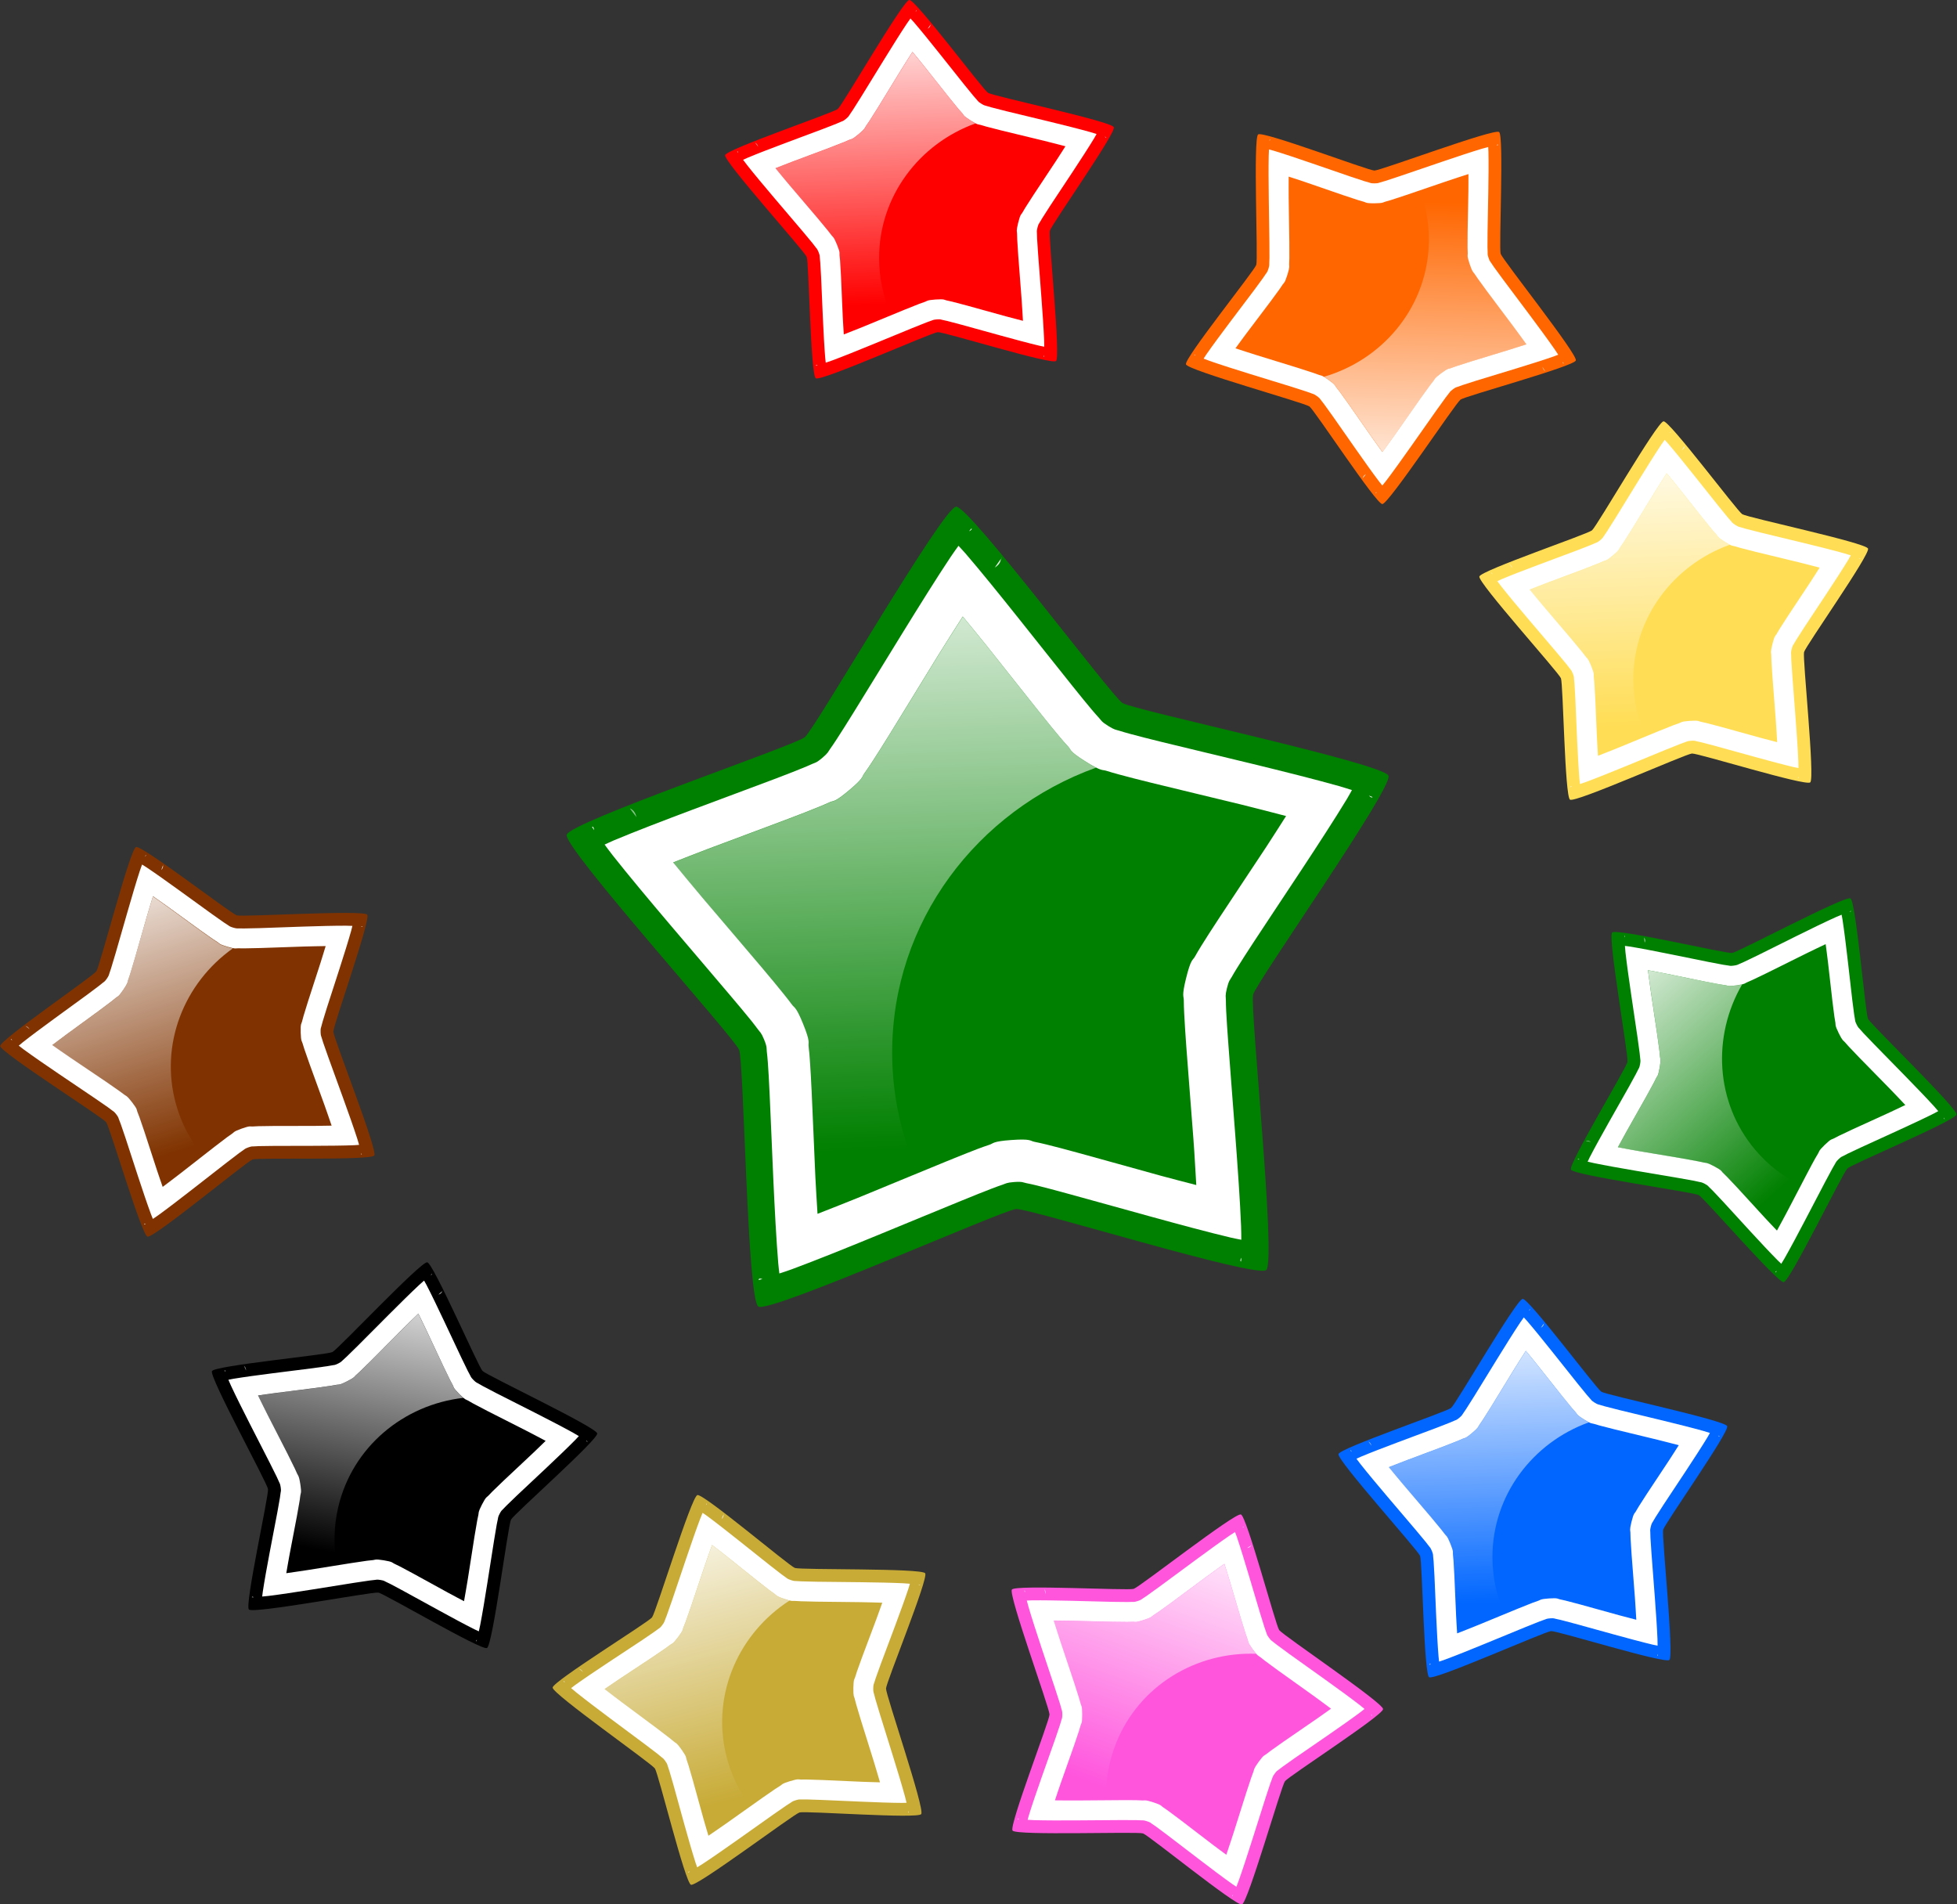 <?xml version="1.0" encoding="UTF-8" standalone="no"?>
<svg viewBox="0 0 659.718 641.794" xmlns="http://www.w3.org/2000/svg" xmlns:xlink="http://www.w3.org/1999/xlink">
<rect x="0" y="0" width="659.718" height="641.794" fill="#333333" stroke="none"/>
<defs>
<linearGradient id="linearGradient2999">
<stop offset="0" stop-color="#fff"/>
<stop offset="1" stop-color="#fff" stop-opacity="0"/>
</linearGradient>
<linearGradient gradientTransform="matrix(.391,-.109,.109,.391,-85.066,237.176)" gradientUnits="userSpaceOnUse" id="linearGradient4103" x1="331.372" x2="339.807" xlink:href="#linearGradient2999" y1="375.158" y2="628.206"/>
<linearGradient gradientUnits="userSpaceOnUse" id="linearGradient4105" x1="-25.185" x2="-17.947" xlink:href="#linearGradient2999" y1="272.966" y2="490.126"/>
<linearGradient gradientUnits="userSpaceOnUse" id="linearGradient4107" x1="468.349" x2="475.587" xlink:href="#linearGradient2999" y1="1038.593" y2="1255.754"/>
<linearGradient gradientUnits="userSpaceOnUse" id="linearGradient4109" x1="147.801" x2="155.04" xlink:href="#linearGradient2999" y1="1033.925" y2="1251.085"/>
<linearGradient gradientUnits="userSpaceOnUse" id="linearGradient4111" x1="351.644" x2="358.883" xlink:href="#linearGradient2999" y1="16.265" y2="233.425"/>
<linearGradient gradientUnits="userSpaceOnUse" id="linearGradient4113" x1="175.716" x2="182.955" xlink:href="#linearGradient2999" y1="689.854" y2="907.014"/>
<linearGradient gradientUnits="userSpaceOnUse" id="linearGradient4115" x1="308.265" x2="315.503" xlink:href="#linearGradient2999" y1="581.405" y2="798.566"/>
<linearGradient gradientUnits="userSpaceOnUse" id="linearGradient4117" x1="565.579" x2="572.818" xlink:href="#linearGradient2999" y1="-4.544" y2="212.617"/>
<linearGradient gradientTransform="matrix(.724,.461,-.461,.724,-127.52,-32.034)" gradientUnits="userSpaceOnUse" id="linearGradient4119" x1="331.372" x2="339.807" xlink:href="#linearGradient2999" y1="375.158" y2="628.206"/>
<linearGradient gradientUnits="userSpaceOnUse" id="linearGradient3075" x1="350.88" x2="358.119" xlink:href="#linearGradient2999" y1="222.614" y2="439.774"/>
</defs>
<g transform="translate(-42.454,-62.109)">
<g transform="matrix(-.414,.229,-.229,-.414,576.007,409.059)">
<path d="m233.768,440.228c-3.75,3.392-93.208-24.333-98.251-23.97-5.401.389-96.591,41.03-101.287,38.334-4.385-2.518-5.661-96.165-7.564-100.85-2.038-5.016-68.87-79.185-67.757-84.484 1.04-4.949 89.709-35.1 93.576-38.358 4.141-3.489 54.027-89.969 59.411-90.548 5.028-.54 61.104,74.472 65.398,77.143 4.598,2.86 102.261,23.581 104.475,28.523 2.067,4.615-51.945,81.126-53.158,86.035-1.299,5.257 9.174,104.543 5.158,108.176z" fill="#f60" transform="matrix(.724,.461,-.461,.724,-72.487,243.369)"/>
<path d="m117.938,148.906c-.077.078-.582.671-.938,1.094 1.352-.606 1.023-1.18.938-1.094zm-5.094,6.812c-1.065,1.518-1.834,2.518-3.094,4.406-5.35,8.023-12.161,18.94-18.969,29.969s-13.616,22.199-19,30.875c-2.692,4.338-5.008,8.028-6.875,10.875-.933,1.423-1.75,2.646-2.5,3.688s-.68,1.493-3.062,3.5c-2.522,2.125-2.911,1.885-4.031,2.406s-2.39,1.048-3.875,1.656c-2.971,1.217-6.805,2.711-11.281,4.406-8.953,3.391-20.433,7.611-31.781,11.875s-22.587,8.57-30.844,12.031c-1.601.671-2.37,1.09-3.719,1.688 1.116,1.484 1.841,2.528 3.25,4.312 5.975,7.569 14.242,17.459 22.625,27.344s16.884,19.791 23.469,27.594c3.292,3.902 6.12,7.251 8.25,9.906 1.065,1.328 1.929,2.466 2.688,3.5s1.234,1.116 2.406,4c1.241,3.053.882,3.368 1.031,4.594s.286,2.587.406,4.188c.24,3.201.458,7.313.688,12.094 .46,9.561.919,21.767 1.469,33.875s1.196,24.142 1.938,33.062c.143,1.717.287,2.573.438,4.031 1.76-.604 2.986-.959 5.125-1.75 9.046-3.345 21.008-8.173 33-13.094s24.043-9.928 33.5-13.781c4.729-1.927 8.784-3.576 11.969-4.781 1.592-.603 2.938-1.098 4.156-1.5s1.456-.808 4.562-1.031c3.287-.236 3.475.201 4.688.438s2.535.526 4.094.906c3.118.761 7.101,1.835 11.719,3.094 9.236,2.517 21.001,5.813 32.688,9.031s23.318,6.356 32.031,8.406c1.676.395 2.536.505 3.969.812-.031-1.855-.003-3.136-.094-5.406-.386-9.632-1.277-22.455-2.25-35.375s-2.008-25.944-2.75-36.125c-.371-5.09-.681-9.475-.844-12.875-.081-1.7-.119-3.124-.125-4.406s-.341-1.602.406-4.625c.791-3.199 1.244-3.264 1.844-4.344s1.312-2.26 2.156-3.625c1.687-2.73 3.907-6.185 6.531-10.188 5.248-8.005 12.047-18.162 18.719-28.281s13.232-20.222 17.875-27.875c.894-1.474 1.264-2.263 2-3.531-1.772-.543-2.973-.98-5.156-1.594-9.284-2.611-21.781-5.744-34.375-8.812s-25.303-6.058-35.219-8.5c-4.958-1.221-9.184-2.291-12.469-3.188-1.642-.448-3.06-.859-4.281-1.25s-1.605-.199-4.25-1.844c-2.8-1.742-2.721-2.189-3.562-3.094s-1.744-1.932-2.781-3.156c-2.075-2.449-4.661-5.642-7.656-9.375-5.99-7.466-13.565-17.056-21.125-26.531s-15.127-18.843-20.969-25.625c-1.129-1.311-1.768-1.905-2.75-3zm161.281,98.125c1.011,1.134 1.485.618 1.375.562-.102-.051-.828-.342-1.375-.562zm-305.031,12.219c-.133-.008-.209.083-.188.125 .052.101.47.753.781,1.25-.09-.958-.376-1.363-.594-1.375zm254.906,169.312c-.753,1.3-.144,1.589-.125,1.469 .017-.111.085-.891.125-1.469zm-189.156,8.219c-.627.079-.561.546-.469.531 .112-.018.874-.203 1.438-.344-.361-.08-.77-.212-.969-.188z" fill="#fff" transform="matrix(.724,.461,-.461,.724,-72.487,243.369)"/>
<path d="m129.656,160.562c.695-.699.311-.347-.25.375-.44.566-1.582,2.259-2.312,3.281 2.642-1.637 2.159-3.251 2.562-3.656zm-15.125,22.938c-3.286,5.194-6.176,9.593-9.688,15.281-6.771,10.97-13.551,22.126-19,30.906-2.725,4.39-5.108,8.175-7.125,11.25-1.008,1.538-1.915,2.873-2.906,4.25s-.12,1.673-5.812,6.469c-6.075,5.118-6.196,4.073-7.719,4.781s-2.973,1.305-4.594,1.969c-3.241,1.327-7.15,2.844-11.688,4.562-9.076,3.437-20.532,7.668-31.812,11.906-5.005,1.88-8.763,3.412-13.438,5.219 3.925,4.733 7.237,8.837 11.562,13.938 8.338,9.832 16.836,19.728 23.5,27.625 3.332,3.949 6.168,7.381 8.469,10.25 1.15,1.434 2.153,2.694 3.156,4.062s1.575.672 4.375,7.562c2.989,7.355 1.953,7.146 2.156,8.812s.338,3.223.469,4.969c.261,3.492.486,7.654.719,12.5 .466,9.692.922,21.902 1.469,33.938 .243,5.346.569,9.398.844,14.406 5.716-2.272 10.654-4.148 16.844-6.688 11.929-4.894 23.96-9.913 33.531-13.812 4.785-1.95 8.935-3.635 12.375-4.938 1.72-.651 3.232-1.187 4.844-1.719s1.109-1.31 8.531-1.844c7.918-.57 7.384.366 9.031.688s3.174.679 4.875,1.094c3.402.83 7.444,1.912 12.125,3.188 9.362,2.552 21.103,5.864 32.719,9.062 5.15,1.418 9.097,2.372 13.938,3.656-.394-6.131-.623-11.401-1.125-18.062-.968-12.852-2.03-25.822-2.781-36.125-.375-5.152-.668-9.608-.844-13.281-.088-1.836-.149-3.459-.156-5.156s-.879-1.435.906-8.656c1.905-7.707 2.622-6.939 3.438-8.406s1.611-2.792 2.531-4.281c1.841-2.978 4.121-6.505 6.781-10.562 5.32-8.115 12.118-18.254 18.75-28.312 2.942-4.462 5.063-7.916 7.781-12.125-5.965-1.524-11.055-2.915-17.562-4.5-12.527-3.052-25.215-6.06-35.25-8.531-5.018-1.236-9.358-2.344-12.906-3.312-1.774-.484-3.321-.92-4.938-1.438s-1.65.399-7.969-3.531c-6.745-4.196-5.762-4.646-6.906-5.875s-2.181-2.414-3.312-3.75c-2.264-2.672-4.901-5.934-7.938-9.719-6.072-7.569-13.61-17.145-21.125-26.562-3.331-4.175-5.965-7.271-9.125-11.156zm-130.906,75.125c-.45-.876-.263-.413.25.344 .411.607 1.7,2.241 2.469,3.281-.731-3.086-2.456-3.113-2.719-3.625zm280.094,9.219c2.391,2.04 3.8,1.054 4.312,1.312 .879.444.454.186-.406-.125-.684-.247-2.685-.802-3.906-1.188zm-228.969,158.438c-2.087.198-2.514,1.453-3,1.531-.972.157-.472.098.406-.156 .697-.202 2.634-.908 3.844-1.312-.449-.035-.902-.096-1.25-.062zm172.719,3.531c-1.185,2.887.15,3.903.062,4.469-.151.974-.03.476 0-.438 .024-.72-.052-2.767-.062-4.031z" fill="#f60" transform="matrix(.724,.461,-.461,.724,-72.487,243.369)"/>
<path d="m-52.3,419.281c.099-.029.005-.003-.407.09-.071.016-.13.059-.206.123 .273-.092.533-.19.613-.213zm-.613.213c-.064.021-.078.008-.148.033-.58.207-2.187.905-3.187,1.308 2.269.028 2.904-.975 3.335-1.341zm-21.319,9.502c-4.774,2.244-8.894,4.094-14.059,6.592-9.96,4.817-20.011,9.764-28.004,13.605-3.996,1.921-7.467,3.56-10.345,4.856-1.439.648-2.711,1.196-4.063,1.736s-.859,1.155-7.19,2.001c-6.757.903-6.363.09-7.791-.099s-2.754-.427-4.233-.694c-2.958-.534-6.486-1.239-10.563-2.088-8.154-1.698-18.396-3.919-28.515-6.054-4.489-.947-7.915-1.572-12.132-2.42 .658,5.236 1.162,9.733 1.94,15.419 1.5,10.961 3.087,22.042 4.268,30.831 .591,4.394 1.06,8.187 1.402,11.324 .171,1.569.316,2.943.411,4.396s.83,1.213-.321,7.491c-1.229,6.701-1.882,6.073-2.504,7.372s-1.242,2.488-1.952,3.812c-1.421,2.648-3.178,5.763-5.245,9.378-4.133,7.229-9.433,16.276-14.588,25.239-2.289,3.981-3.923,7.064-6.033,10.815 5.185.992 9.624,1.911 15.274,2.928 7.139,1.284 14.079,2.512 20.646,3.68 1.996-13.539 6.793-26.829 14.578-39.047 23.647-37.11 67.912-53.374 109.546-44.007-.469-.785-1.049-1.852-1.812-3.444-2.947-6.148-2.028-6.02-2.289-7.437s-.465-2.753-.668-4.242c-.406-2.978-.81-6.555-1.263-10.694-.904-8.278-1.944-18.685-3.039-28.966-.486-4.558-.964-8.014-1.459-12.282zm-129.346-5.816c0.0.079-.021.089-.019.179 .018.629.197,2.406.274,3.513 .783-2.249-.061-3.171-.255-3.692zm-40.359,144.731c-1.402-.717-2.247-.27-2.698-.257 .082.026.092.028.187.056 .597.176 2.325.557 3.387.823-.308-.233-.609-.485-.876-.622zm-2.698-.257c-.567-.179-.857-.311-.179-.019 .048.021.114.021.179.019z" fill="url(#linearGradient4119)"/>
</g>
<g transform="matrix(.473,0,0,.473,332.866,205.726)">
<path d="m233.768,440.228c-3.75,3.392-93.208-24.333-98.251-23.97-5.401.389-96.591,41.03-101.287,38.334-4.385-2.518-5.661-96.165-7.564-100.85-2.038-5.016-68.87-79.185-67.757-84.484 1.04-4.949 89.709-35.1 93.576-38.358 4.141-3.489 54.027-89.969 59.411-90.548 5.028-.54 61.104,74.472 65.398,77.143 4.598,2.86 102.261,23.581 104.475,28.523 2.067,4.615-51.945,81.126-53.158,86.035-1.299,5.257 9.174,104.543 5.158,108.176z" fill="#fd5" transform="matrix(.858,0,0,.858,475.613,-123.813)"/>
<path d="m117.938,148.906c-.077.078-.582.671-.938,1.094 1.352-.606 1.023-1.18.938-1.094zm-5.094,6.812c-1.065,1.518-1.834,2.518-3.094,4.406-5.35,8.023-12.161,18.94-18.969,29.969s-13.616,22.199-19,30.875c-2.692,4.338-5.008,8.028-6.875,10.875-.933,1.423-1.75,2.646-2.5,3.688s-.68,1.493-3.062,3.5c-2.522,2.125-2.911,1.885-4.031,2.406s-2.39,1.048-3.875,1.656c-2.971,1.217-6.805,2.711-11.281,4.406-8.953,3.391-20.433,7.611-31.781,11.875s-22.587,8.57-30.844,12.031c-1.601.671-2.37,1.09-3.719,1.688 1.116,1.484 1.841,2.528 3.25,4.312 5.975,7.569 14.242,17.459 22.625,27.344s16.884,19.791 23.469,27.594c3.292,3.902 6.12,7.251 8.25,9.906 1.065,1.328 1.929,2.466 2.688,3.5s1.234,1.116 2.406,4c1.241,3.053.882,3.368 1.031,4.594s.286,2.587.406,4.188c.24,3.201.458,7.313.688,12.094 .46,9.561.919,21.767 1.469,33.875s1.196,24.142 1.938,33.062c.143,1.717.287,2.573.438,4.031 1.76-.604 2.986-.959 5.125-1.75 9.046-3.345 21.008-8.173 33-13.094s24.043-9.928 33.5-13.781c4.729-1.927 8.784-3.576 11.969-4.781 1.592-.603 2.938-1.098 4.156-1.5s1.456-.808 4.562-1.031c3.287-.236 3.475.201 4.688.438s2.535.526 4.094.906c3.118.761 7.101,1.835 11.719,3.094 9.236,2.517 21.001,5.813 32.688,9.031s23.318,6.356 32.031,8.406c1.676.395 2.536.505 3.969.812-.031-1.855-.003-3.136-.094-5.406-.386-9.632-1.277-22.455-2.25-35.375s-2.008-25.944-2.75-36.125c-.371-5.09-.681-9.475-.844-12.875-.081-1.7-.119-3.124-.125-4.406s-.341-1.602.406-4.625c.791-3.199 1.244-3.264 1.844-4.344s1.312-2.26 2.156-3.625c1.687-2.73 3.907-6.185 6.531-10.188 5.248-8.005 12.047-18.162 18.719-28.281s13.232-20.222 17.875-27.875c.894-1.474 1.264-2.263 2-3.531-1.772-.543-2.973-.98-5.156-1.594-9.284-2.611-21.781-5.744-34.375-8.812s-25.303-6.058-35.219-8.5c-4.958-1.221-9.184-2.291-12.469-3.188-1.642-.448-3.06-.859-4.281-1.25s-1.605-.199-4.25-1.844c-2.8-1.742-2.721-2.189-3.562-3.094s-1.744-1.932-2.781-3.156c-2.075-2.449-4.661-5.642-7.656-9.375-5.99-7.466-13.565-17.056-21.125-26.531s-15.127-18.843-20.969-25.625c-1.129-1.311-1.768-1.905-2.75-3zm161.281,98.125c1.011,1.134 1.485.618 1.375.562-.102-.051-.828-.342-1.375-.562zm-305.031,12.219c-.133-.008-.209.083-.188.125 .052.101.47.753.781,1.25-.09-.958-.376-1.363-.594-1.375zm254.906,169.312c-.753,1.3-.144,1.589-.125,1.469 .017-.111.085-.891.125-1.469zm-189.156,8.219c-.627.079-.561.546-.469.531 .112-.018.874-.203 1.438-.344-.361-.08-.77-.212-.969-.188z" fill="#fff" transform="matrix(.858,0,0,.858,475.613,-123.813)"/>
<path d="m129.656,160.562c.695-.699.311-.347-.25.375-.44.566-1.582,2.259-2.312,3.281 2.642-1.637 2.159-3.251 2.562-3.656zm-15.125,22.938c-3.286,5.194-6.176,9.593-9.688,15.281-6.771,10.97-13.551,22.126-19,30.906-2.725,4.39-5.108,8.175-7.125,11.25-1.008,1.538-1.915,2.873-2.906,4.25s-.12,1.673-5.812,6.469c-6.075,5.118-6.196,4.073-7.719,4.781s-2.973,1.305-4.594,1.969c-3.241,1.327-7.15,2.844-11.688,4.562-9.076,3.437-20.532,7.668-31.812,11.906-5.005,1.88-8.763,3.412-13.438,5.219 3.925,4.733 7.237,8.837 11.562,13.938 8.338,9.832 16.836,19.728 23.5,27.625 3.332,3.949 6.168,7.381 8.469,10.25 1.15,1.434 2.153,2.694 3.156,4.062s1.575.672 4.375,7.562c2.989,7.355 1.953,7.146 2.156,8.812s.338,3.223.469,4.969c.261,3.492.486,7.654.719,12.5 .466,9.692.922,21.902 1.469,33.938 .243,5.346.569,9.398.844,14.406 5.716-2.272 10.654-4.148 16.844-6.688 11.929-4.894 23.96-9.913 33.531-13.812 4.785-1.95 8.935-3.635 12.375-4.938 1.72-.651 3.232-1.187 4.844-1.719s1.109-1.31 8.531-1.844c7.918-.57 7.384.366 9.031.688s3.174.679 4.875,1.094c3.402.83 7.444,1.912 12.125,3.188 9.362,2.552 21.103,5.864 32.719,9.062 5.15,1.418 9.097,2.372 13.938,3.656-.394-6.131-.623-11.401-1.125-18.062-.968-12.852-2.03-25.822-2.781-36.125-.375-5.152-.668-9.608-.844-13.281-.088-1.836-.149-3.459-.156-5.156s-.879-1.435.906-8.656c1.905-7.707 2.622-6.939 3.438-8.406s1.611-2.792 2.531-4.281c1.841-2.978 4.121-6.505 6.781-10.562 5.32-8.115 12.118-18.254 18.75-28.312 2.942-4.462 5.063-7.916 7.781-12.125-5.965-1.524-11.055-2.915-17.562-4.5-12.527-3.052-25.215-6.06-35.25-8.531-5.018-1.236-9.358-2.344-12.906-3.312-1.774-.484-3.321-.92-4.938-1.438s-1.65.399-7.969-3.531c-6.745-4.196-5.762-4.646-6.906-5.875s-2.181-2.414-3.312-3.75c-2.264-2.672-4.901-5.934-7.938-9.719-6.072-7.569-13.61-17.145-21.125-26.562-3.331-4.175-5.965-7.271-9.125-11.156zm-130.906,75.125c-.45-.876-.263-.413.25.344 .411.607 1.7,2.241 2.469,3.281-.731-3.086-2.456-3.113-2.719-3.625zm280.094,9.219c2.391,2.04 3.8,1.054 4.312,1.312 .879.444.454.186-.406-.125-.684-.247-2.685-.802-3.906-1.188zm-228.969,158.438c-2.087.198-2.514,1.453-3,1.531-.972.157-.472.098.406-.156 .697-.202 2.634-.908 3.844-1.312-.449-.035-.902-.096-1.25-.062zm172.719,3.531c-1.185,2.887.15,3.903.062,4.469-.151.974-.03.476 0-.438 .024-.72-.052-2.767-.062-4.031z" fill="#fd5" transform="matrix(.858,0,0,.858,475.613,-123.813)"/>
<path d="m587.17,13.691c.068-.078.003-.005-.295.295-.052.052-.078.12-.107.214 .181-.225.347-.446.402-.509zm-.402.509c-.042.052-.062.049-.107.107-.378.486-1.358,1.939-1.984,2.816 1.929-1.196 1.925-2.383 2.092-2.923zm-12.873,19.47c-2.82,4.458-5.301,8.232-8.314,13.114-5.811,9.415-11.629,18.988-16.305,26.523-2.338,3.767-4.384,7.015-6.114,9.655-.865,1.32-1.643,2.465-2.494,3.647s-.103,1.436-4.988,5.551c-5.213,4.393-5.317,3.496-6.624,4.103s-2.552,1.12-3.942,1.69c-2.781,1.139-6.136,2.441-10.03,3.915-7.789,2.95-17.62,6.581-27.301,10.218-4.295,1.613-7.52,2.928-11.532,4.479 3.368,4.062 6.211,7.584 9.923,11.961 7.156,8.438 14.448,16.93 20.167,23.707 2.86,3.389 5.293,6.334 7.268,8.796 .987,1.231 1.848,2.312 2.709,3.486s1.352.577 3.755,6.49c2.565,6.311 1.676,6.133 1.85,7.563s.29,2.766.402,4.264c.224,2.997.417,6.569.617,10.727 .4,8.317.791,18.796 1.26,29.124 .208,4.587.488,8.065.724,12.363 4.905-1.95 9.143-3.56 14.455-5.739 6.711-2.753 13.223-5.447 19.39-7.992-5.592-12.491-8.689-26.276-8.689-40.764 0-44.004 28.59-81.507 68.735-95.982-.818-.411-1.879-.998-3.379-1.931-5.789-3.601-4.945-3.987-5.927-5.042s-1.871-2.072-2.843-3.218c-1.942-2.293-4.206-5.093-6.812-8.34-5.211-6.495-11.68-14.713-18.129-22.795-2.859-3.583-5.119-6.24-7.831-9.574zm-112.207,64.605c.043.067.03.086.08.161 .353.521 1.459,1.923 2.119,2.816-.549-2.317-1.756-2.642-2.199-2.977zm43.74,143.745c-1.567.149-2.04.98-2.414,1.234l.188-.054c.598-.173 2.26-.779 3.299-1.126-.385-.03-.774-.082-1.073-.054zm-2.414,1.234c-.574.153-.89.198-.161.08 .052-.008.107-.044.161-.08z" fill="url(#linearGradient4117)"/>
</g>
<g transform="matrix(.439,.177,-.177,.439,425.9,261.202)">
<path d="m233.768,440.228c-3.75,3.392-93.208-24.333-98.251-23.97-5.401.389-96.591,41.03-101.287,38.334-4.385-2.518-5.661-96.165-7.564-100.85-2.038-5.016-68.87-79.185-67.757-84.484 1.04-4.949 89.709-35.1 93.576-38.358 4.141-3.489 54.027-89.969 59.411-90.548 5.028-.54 61.104,74.472 65.398,77.143 4.598,2.86 102.261,23.581 104.475,28.523 2.067,4.615-51.945,81.126-53.158,86.035-1.299,5.257 9.174,104.543 5.158,108.176z" fill="#f5d" transform="matrix(.858,0,0,.858,218.298,462.136)"/>
<path d="m117.938,148.906c-.077.078-.582.671-.938,1.094 1.352-.606 1.023-1.18.938-1.094zm-5.094,6.812c-1.065,1.518-1.834,2.518-3.094,4.406-5.35,8.023-12.161,18.94-18.969,29.969s-13.616,22.199-19,30.875c-2.692,4.338-5.008,8.028-6.875,10.875-.933,1.423-1.75,2.646-2.5,3.688s-.68,1.493-3.062,3.5c-2.522,2.125-2.911,1.885-4.031,2.406s-2.39,1.048-3.875,1.656c-2.971,1.217-6.805,2.711-11.281,4.406-8.953,3.391-20.433,7.611-31.781,11.875s-22.587,8.57-30.844,12.031c-1.601.671-2.37,1.09-3.719,1.688 1.116,1.484 1.841,2.528 3.25,4.312 5.975,7.569 14.242,17.459 22.625,27.344s16.884,19.791 23.469,27.594c3.292,3.902 6.12,7.251 8.25,9.906 1.065,1.328 1.929,2.466 2.688,3.5s1.234,1.116 2.406,4c1.241,3.053.882,3.368 1.031,4.594s.286,2.587.406,4.188c.24,3.201.458,7.313.688,12.094 .46,9.561.919,21.767 1.469,33.875s1.196,24.142 1.938,33.062c.143,1.717.287,2.573.438,4.031 1.76-.604 2.986-.959 5.125-1.75 9.046-3.345 21.008-8.173 33-13.094s24.043-9.928 33.5-13.781c4.729-1.927 8.784-3.576 11.969-4.781 1.592-.603 2.938-1.098 4.156-1.5s1.456-.808 4.562-1.031c3.287-.236 3.475.201 4.688.438s2.535.526 4.094.906c3.118.761 7.101,1.835 11.719,3.094 9.236,2.517 21.001,5.813 32.688,9.031s23.318,6.356 32.031,8.406c1.676.395 2.536.505 3.969.812-.031-1.855-.003-3.136-.094-5.406-.386-9.632-1.277-22.455-2.25-35.375s-2.008-25.944-2.75-36.125c-.371-5.09-.681-9.475-.844-12.875-.081-1.7-.119-3.124-.125-4.406s-.341-1.602.406-4.625c.791-3.199 1.244-3.264 1.844-4.344s1.312-2.26 2.156-3.625c1.687-2.73 3.907-6.185 6.531-10.188 5.248-8.005 12.047-18.162 18.719-28.281s13.232-20.222 17.875-27.875c.894-1.474 1.264-2.263 2-3.531-1.772-.543-2.973-.98-5.156-1.594-9.284-2.611-21.781-5.744-34.375-8.812s-25.303-6.058-35.219-8.5c-4.958-1.221-9.184-2.291-12.469-3.188-1.642-.448-3.06-.859-4.281-1.25s-1.605-.199-4.25-1.844c-2.8-1.742-2.721-2.189-3.562-3.094s-1.744-1.932-2.781-3.156c-2.075-2.449-4.661-5.642-7.656-9.375-5.99-7.466-13.565-17.056-21.125-26.531s-15.127-18.843-20.969-25.625c-1.129-1.311-1.768-1.905-2.75-3zm161.281,98.125c1.011,1.134 1.485.618 1.375.562-.102-.051-.828-.342-1.375-.562zm-305.031,12.219c-.133-.008-.209.083-.188.125 .052.101.47.753.781,1.25-.09-.958-.376-1.363-.594-1.375zm254.906,169.312c-.753,1.3-.144,1.589-.125,1.469 .017-.111.085-.891.125-1.469zm-189.156,8.219c-.627.079-.561.546-.469.531 .112-.018.874-.203 1.438-.344-.361-.08-.77-.212-.969-.188z" fill="#fff" transform="matrix(.858,0,0,.858,218.298,462.136)"/>
<path d="m129.656,160.562c.695-.699.311-.347-.25.375-.44.566-1.582,2.259-2.312,3.281 2.642-1.637 2.159-3.251 2.562-3.656zm-15.125,22.938c-3.286,5.194-6.176,9.593-9.688,15.281-6.771,10.97-13.551,22.126-19,30.906-2.725,4.39-5.108,8.175-7.125,11.25-1.008,1.538-1.915,2.873-2.906,4.25s-.12,1.673-5.812,6.469c-6.075,5.118-6.196,4.073-7.719,4.781s-2.973,1.305-4.594,1.969c-3.241,1.327-7.15,2.844-11.688,4.562-9.076,3.437-20.532,7.668-31.812,11.906-5.005,1.88-8.763,3.412-13.438,5.219 3.925,4.733 7.237,8.837 11.562,13.938 8.338,9.832 16.836,19.728 23.5,27.625 3.332,3.949 6.168,7.381 8.469,10.25 1.15,1.434 2.153,2.694 3.156,4.062s1.575.672 4.375,7.562c2.989,7.355 1.953,7.146 2.156,8.812s.338,3.223.469,4.969c.261,3.492.486,7.654.719,12.5 .466,9.692.922,21.902 1.469,33.938 .243,5.346.569,9.398.844,14.406 5.716-2.272 10.654-4.148 16.844-6.688 11.929-4.894 23.96-9.913 33.531-13.812 4.785-1.95 8.935-3.635 12.375-4.938 1.72-.651 3.232-1.187 4.844-1.719s1.109-1.31 8.531-1.844c7.918-.57 7.384.366 9.031.688s3.174.679 4.875,1.094c3.402.83 7.444,1.912 12.125,3.188 9.362,2.552 21.103,5.864 32.719,9.062 5.15,1.418 9.097,2.372 13.938,3.656-.394-6.131-.623-11.401-1.125-18.062-.968-12.852-2.03-25.822-2.781-36.125-.375-5.152-.668-9.608-.844-13.281-.088-1.836-.149-3.459-.156-5.156s-.879-1.435.906-8.656c1.905-7.707 2.622-6.939 3.438-8.406s1.611-2.792 2.531-4.281c1.841-2.978 4.121-6.505 6.781-10.562 5.32-8.115 12.118-18.254 18.75-28.312 2.942-4.462 5.063-7.916 7.781-12.125-5.965-1.524-11.055-2.915-17.562-4.5-12.527-3.052-25.215-6.06-35.25-8.531-5.018-1.236-9.358-2.344-12.906-3.312-1.774-.484-3.321-.92-4.938-1.438s-1.65.399-7.969-3.531c-6.745-4.196-5.762-4.646-6.906-5.875s-2.181-2.414-3.312-3.75c-2.264-2.672-4.901-5.934-7.938-9.719-6.072-7.569-13.61-17.145-21.125-26.562-3.331-4.175-5.965-7.271-9.125-11.156zm-130.906,75.125c-.45-.876-.263-.413.25.344 .411.607 1.7,2.241 2.469,3.281-.731-3.086-2.456-3.113-2.719-3.625zm280.094,9.219c2.391,2.04 3.8,1.054 4.312,1.312 .879.444.454.186-.406-.125-.684-.247-2.685-.802-3.906-1.188zm-228.969,158.438c-2.087.198-2.514,1.453-3,1.531-.972.157-.472.098.406-.156 .697-.202 2.634-.908 3.844-1.312-.449-.035-.902-.096-1.25-.062zm172.719,3.531c-1.185,2.887.15,3.903.062,4.469-.151.974-.03.476 0-.438 .024-.72-.052-2.767-.062-4.031z" fill="#f5d" transform="matrix(.858,0,0,.858,218.298,462.136)"/>
<path d="m329.856,599.64c.068-.078.003-.005-.295.295-.052.052-.078.12-.107.214 .181-.225.347-.446.402-.509zm-.402.509c-.042.052-.062.049-.107.107-.378.486-1.358,1.939-1.984,2.816 1.929-1.196 1.925-2.383 2.092-2.923zm-12.873,19.47c-2.82,4.458-5.301,8.232-8.314,13.114-5.811,9.415-11.629,18.988-16.305,26.523-2.338,3.767-4.384,7.015-6.114,9.655-.865,1.32-1.643,2.465-2.494,3.647s-.103,1.436-4.988,5.551c-5.213,4.393-5.317,3.496-6.624,4.103s-2.552,1.12-3.942,1.69c-2.781,1.139-6.136,2.441-10.03,3.915-7.789,2.95-17.62,6.581-27.301,10.218-4.295,1.613-7.52,2.928-11.532,4.479 3.368,4.062 6.211,7.584 9.923,11.961 7.156,8.438 14.448,16.93 20.167,23.707 2.86,3.389 5.293,6.334 7.268,8.796 .987,1.231 1.848,2.312 2.709,3.486s1.352.577 3.755,6.49c2.565,6.311 1.676,6.133 1.85,7.563s.29,2.766.402,4.264c.224,2.997.417,6.569.617,10.727 .4,8.317.791,18.796 1.26,29.124 .208,4.587.488,8.065.724,12.363 4.905-1.95 9.143-3.56 14.455-5.739 6.711-2.753 13.223-5.447 19.39-7.992-5.592-12.491-8.689-26.276-8.689-40.764 0-44.004 28.59-81.507 68.735-95.982-.818-.411-1.879-.998-3.379-1.931-5.789-3.601-4.945-3.987-5.927-5.042s-1.871-2.072-2.843-3.218c-1.942-2.293-4.206-5.093-6.812-8.34-5.211-6.495-11.68-14.713-18.129-22.795-2.859-3.583-5.119-6.24-7.831-9.574zm-112.207,64.605c.043.067.03.086.08.161 .353.521 1.459,1.923 2.119,2.816-.549-2.317-1.756-2.642-2.199-2.977zm43.74,143.745c-1.567.149-2.04.98-2.414,1.234l.188-.054c.598-.173 2.26-.779 3.299-1.126-.385-.03-.774-.082-1.073-.054zm-2.414,1.234c-.574.153-.89.198-.161.08 .052-.008.107-.044.161-.08z" fill="url(#linearGradient4115)"/>
</g>
<g transform="matrix(.461,.109,-.109,.461,178.002,149.223)">
<path d="m233.768,440.228c-3.75,3.392-93.208-24.333-98.251-23.97-5.401.389-96.591,41.03-101.287,38.334-4.385-2.518-5.661-96.165-7.564-100.85-2.038-5.016-68.87-79.185-67.757-84.484 1.04-4.949 89.709-35.1 93.576-38.358 4.141-3.489 54.027-89.969 59.411-90.548 5.028-.54 61.104,74.472 65.398,77.143 4.598,2.86 102.261,23.581 104.475,28.523 2.067,4.615-51.945,81.126-53.158,86.035-1.299,5.257 9.174,104.543 5.158,108.176z" transform="matrix(.858,0,0,.858,85.75,570.585)"/>
<path d="m117.938,148.906c-.077.078-.582.671-.938,1.094 1.352-.606 1.023-1.18.938-1.094zm-5.094,6.812c-1.065,1.518-1.834,2.518-3.094,4.406-5.35,8.023-12.161,18.94-18.969,29.969s-13.616,22.199-19,30.875c-2.692,4.338-5.008,8.028-6.875,10.875-.933,1.423-1.75,2.646-2.5,3.688s-.68,1.493-3.062,3.5c-2.522,2.125-2.911,1.885-4.031,2.406s-2.39,1.048-3.875,1.656c-2.971,1.217-6.805,2.711-11.281,4.406-8.953,3.391-20.433,7.611-31.781,11.875s-22.587,8.57-30.844,12.031c-1.601.671-2.37,1.09-3.719,1.688 1.116,1.484 1.841,2.528 3.25,4.312 5.975,7.569 14.242,17.459 22.625,27.344s16.884,19.791 23.469,27.594c3.292,3.902 6.12,7.251 8.25,9.906 1.065,1.328 1.929,2.466 2.688,3.5s1.234,1.116 2.406,4c1.241,3.053.882,3.368 1.031,4.594s.286,2.587.406,4.188c.24,3.201.458,7.313.688,12.094 .46,9.561.919,21.767 1.469,33.875s1.196,24.142 1.938,33.062c.143,1.717.287,2.573.438,4.031 1.76-.604 2.986-.959 5.125-1.75 9.046-3.345 21.008-8.173 33-13.094s24.043-9.928 33.5-13.781c4.729-1.927 8.784-3.576 11.969-4.781 1.592-.603 2.938-1.098 4.156-1.5s1.456-.808 4.562-1.031c3.287-.236 3.475.201 4.688.438s2.535.526 4.094.906c3.118.761 7.101,1.835 11.719,3.094 9.236,2.517 21.001,5.813 32.688,9.031s23.318,6.356 32.031,8.406c1.676.395 2.536.505 3.969.812-.031-1.855-.003-3.136-.094-5.406-.386-9.632-1.277-22.455-2.25-35.375s-2.008-25.944-2.75-36.125c-.371-5.09-.681-9.475-.844-12.875-.081-1.7-.119-3.124-.125-4.406s-.341-1.602.406-4.625c.791-3.199 1.244-3.264 1.844-4.344s1.312-2.26 2.156-3.625c1.687-2.73 3.907-6.185 6.531-10.188 5.248-8.005 12.047-18.162 18.719-28.281s13.232-20.222 17.875-27.875c.894-1.474 1.264-2.263 2-3.531-1.772-.543-2.973-.98-5.156-1.594-9.284-2.611-21.781-5.744-34.375-8.812s-25.303-6.058-35.219-8.5c-4.958-1.221-9.184-2.291-12.469-3.188-1.642-.448-3.06-.859-4.281-1.25s-1.605-.199-4.25-1.844c-2.8-1.742-2.721-2.189-3.562-3.094s-1.744-1.932-2.781-3.156c-2.075-2.449-4.661-5.642-7.656-9.375-5.99-7.466-13.565-17.056-21.125-26.531s-15.127-18.843-20.969-25.625c-1.129-1.311-1.768-1.905-2.75-3zm161.281,98.125c1.011,1.134 1.485.618 1.375.562-.102-.051-.828-.342-1.375-.562zm-305.031,12.219c-.133-.008-.209.083-.188.125 .052.101.47.753.781,1.25-.09-.958-.376-1.363-.594-1.375zm254.906,169.312c-.753,1.3-.144,1.589-.125,1.469 .017-.111.085-.891.125-1.469zm-189.156,8.219c-.627.079-.561.546-.469.531 .112-.018.874-.203 1.438-.344-.361-.08-.77-.212-.969-.188z" fill="#fff" transform="matrix(.858,0,0,.858,85.75,570.585)"/>
<path d="m129.656,160.562c.695-.699.311-.347-.25.375-.44.566-1.582,2.259-2.312,3.281 2.642-1.637 2.159-3.251 2.562-3.656zm-15.125,22.938c-3.286,5.194-6.176,9.593-9.688,15.281-6.771,10.97-13.551,22.126-19,30.906-2.725,4.39-5.108,8.175-7.125,11.25-1.008,1.538-1.915,2.873-2.906,4.25s-.12,1.673-5.812,6.469c-6.075,5.118-6.196,4.073-7.719,4.781s-2.973,1.305-4.594,1.969c-3.241,1.327-7.15,2.844-11.688,4.562-9.076,3.437-20.532,7.668-31.812,11.906-5.005,1.88-8.763,3.412-13.438,5.219 3.925,4.733 7.237,8.837 11.562,13.938 8.338,9.832 16.836,19.728 23.5,27.625 3.332,3.949 6.168,7.381 8.469,10.25 1.15,1.434 2.153,2.694 3.156,4.062s1.575.672 4.375,7.562c2.989,7.355 1.953,7.146 2.156,8.812s.338,3.223.469,4.969c.261,3.492.486,7.654.719,12.5 .466,9.692.922,21.902 1.469,33.938 .243,5.346.569,9.398.844,14.406 5.716-2.272 10.654-4.148 16.844-6.688 11.929-4.894 23.96-9.913 33.531-13.812 4.785-1.95 8.935-3.635 12.375-4.938 1.72-.651 3.232-1.187 4.844-1.719s1.109-1.31 8.531-1.844c7.918-.57 7.384.366 9.031.688s3.174.679 4.875,1.094c3.402.83 7.444,1.912 12.125,3.188 9.362,2.552 21.103,5.864 32.719,9.062 5.15,1.418 9.097,2.372 13.938,3.656-.394-6.131-.623-11.401-1.125-18.062-.968-12.852-2.03-25.822-2.781-36.125-.375-5.152-.668-9.608-.844-13.281-.088-1.836-.149-3.459-.156-5.156s-.879-1.435.906-8.656c1.905-7.707 2.622-6.939 3.438-8.406s1.611-2.792 2.531-4.281c1.841-2.978 4.121-6.505 6.781-10.562 5.32-8.115 12.118-18.254 18.75-28.312 2.942-4.462 5.063-7.916 7.781-12.125-5.965-1.524-11.055-2.915-17.562-4.5-12.527-3.052-25.215-6.06-35.25-8.531-5.018-1.236-9.358-2.344-12.906-3.312-1.774-.484-3.321-.92-4.938-1.438s-1.65.399-7.969-3.531c-6.745-4.196-5.762-4.646-6.906-5.875s-2.181-2.414-3.312-3.75c-2.264-2.672-4.901-5.934-7.938-9.719-6.072-7.569-13.61-17.145-21.125-26.562-3.331-4.175-5.965-7.271-9.125-11.156zm-130.906,75.125c-.45-.876-.263-.413.25.344 .411.607 1.7,2.241 2.469,3.281-.731-3.086-2.456-3.113-2.719-3.625zm280.094,9.219c2.391,2.04 3.8,1.054 4.312,1.312 .879.444.454.186-.406-.125-.684-.247-2.685-.802-3.906-1.188zm-228.969,158.438c-2.087.198-2.514,1.453-3,1.531-.972.157-.472.098.406-.156 .697-.202 2.634-.908 3.844-1.312-.449-.035-.902-.096-1.25-.062zm172.719,3.531c-1.185,2.887.15,3.903.062,4.469-.151.974-.03.476 0-.438 .024-.72-.052-2.767-.062-4.031z" transform="matrix(.858,0,0,.858,85.75,570.585)"/>
<path d="m197.307,708.089c.068-.078.003-.005-.295.295-.052.052-.078.12-.107.214 .181-.225.347-.446.402-.509zm-.402.509c-.042.052-.062.049-.107.107-.378.486-1.358,1.939-1.984,2.816 1.929-1.196 1.925-2.383 2.092-2.923zm-12.873,19.47c-2.82,4.458-5.301,8.232-8.314,13.114-5.811,9.415-11.629,18.988-16.305,26.523-2.338,3.767-4.384,7.015-6.114,9.655-.865,1.32-1.643,2.465-2.494,3.647s-.103,1.436-4.988,5.551c-5.213,4.393-5.317,3.496-6.624,4.103s-2.552,1.12-3.942,1.69c-2.781,1.139-6.136,2.441-10.03,3.915-7.789,2.95-17.62,6.581-27.301,10.218-4.295,1.613-7.52,2.928-11.532,4.479 3.368,4.062 6.211,7.584 9.923,11.961 7.156,8.438 14.448,16.93 20.167,23.707 2.86,3.389 5.293,6.334 7.268,8.796 .987,1.231 1.848,2.312 2.709,3.486s1.352.577 3.755,6.49c2.565,6.311 1.676,6.133 1.85,7.563s.29,2.766.402,4.264c.224,2.997.417,6.569.617,10.727 .4,8.317.791,18.796 1.26,29.124 .208,4.587.488,8.065.724,12.363 4.905-1.95 9.143-3.56 14.455-5.739 6.711-2.753 13.223-5.447 19.39-7.992-5.592-12.491-8.689-26.276-8.689-40.764 0-44.004 28.59-81.507 68.735-95.982-.818-.411-1.879-.998-3.379-1.931-5.789-3.601-4.945-3.987-5.927-5.042s-1.871-2.072-2.843-3.218c-1.942-2.293-4.206-5.093-6.812-8.34-5.211-6.495-11.68-14.713-18.129-22.795-2.859-3.583-5.119-6.24-7.831-9.574zm-112.207,64.605c.043.067.03.086.08.161 .353.521 1.459,1.923 2.119,2.816-.549-2.317-1.756-2.642-2.199-2.977zm43.74,143.745c-1.567.149-2.04.98-2.414,1.234l.188-.054c.598-.173 2.26-.779 3.299-1.126-.385-.03-.774-.082-1.073-.054zm-2.414,1.234c-.574.153-.89.198-.161.08 .052-.008.107-.044.161-.08z" fill="url(#linearGradient4113)"/>
</g>
<g transform="matrix(.473,0,0,.473,179.806,53.858)">
<path d="m233.768,440.228c-3.75,3.392-93.208-24.333-98.251-23.97-5.401.389-96.591,41.03-101.287,38.334-4.385-2.518-5.661-96.165-7.564-100.85-2.038-5.016-68.87-79.185-67.757-84.484 1.04-4.949 89.709-35.1 93.576-38.358 4.141-3.489 54.027-89.969 59.411-90.548 5.028-.54 61.104,74.472 65.398,77.143 4.598,2.86 102.261,23.581 104.475,28.523 2.067,4.615-51.945,81.126-53.158,86.035-1.299,5.257 9.174,104.543 5.158,108.176z" fill="#f00" transform="matrix(.858,0,0,.858,261.678,-103.005)"/>
<path d="m117.938,148.906c-.077.078-.582.671-.938,1.094 1.352-.606 1.023-1.18.938-1.094zm-5.094,6.812c-1.065,1.518-1.834,2.518-3.094,4.406-5.35,8.023-12.161,18.94-18.969,29.969s-13.616,22.199-19,30.875c-2.692,4.338-5.008,8.028-6.875,10.875-.933,1.423-1.75,2.646-2.5,3.688s-.68,1.493-3.062,3.5c-2.522,2.125-2.911,1.885-4.031,2.406s-2.39,1.048-3.875,1.656c-2.971,1.217-6.805,2.711-11.281,4.406-8.953,3.391-20.433,7.611-31.781,11.875s-22.587,8.57-30.844,12.031c-1.601.671-2.37,1.09-3.719,1.688 1.116,1.484 1.841,2.528 3.25,4.312 5.975,7.569 14.242,17.459 22.625,27.344s16.884,19.791 23.469,27.594c3.292,3.902 6.12,7.251 8.25,9.906 1.065,1.328 1.929,2.466 2.688,3.5s1.234,1.116 2.406,4c1.241,3.053.882,3.368 1.031,4.594s.286,2.587.406,4.188c.24,3.201.458,7.313.688,12.094 .46,9.561.919,21.767 1.469,33.875s1.196,24.142 1.938,33.062c.143,1.717.287,2.573.438,4.031 1.76-.604 2.986-.959 5.125-1.75 9.046-3.345 21.008-8.173 33-13.094s24.043-9.928 33.5-13.781c4.729-1.927 8.784-3.576 11.969-4.781 1.592-.603 2.938-1.098 4.156-1.5s1.456-.808 4.562-1.031c3.287-.236 3.475.201 4.688.438s2.535.526 4.094.906c3.118.761 7.101,1.835 11.719,3.094 9.236,2.517 21.001,5.813 32.688,9.031s23.318,6.356 32.031,8.406c1.676.395 2.536.505 3.969.812-.031-1.855-.003-3.136-.094-5.406-.386-9.632-1.277-22.455-2.25-35.375s-2.008-25.944-2.75-36.125c-.371-5.09-.681-9.475-.844-12.875-.081-1.7-.119-3.124-.125-4.406s-.341-1.602.406-4.625c.791-3.199 1.244-3.264 1.844-4.344s1.312-2.26 2.156-3.625c1.687-2.73 3.907-6.185 6.531-10.188 5.248-8.005 12.047-18.162 18.719-28.281s13.232-20.222 17.875-27.875c.894-1.474 1.264-2.263 2-3.531-1.772-.543-2.973-.98-5.156-1.594-9.284-2.611-21.781-5.744-34.375-8.812s-25.303-6.058-35.219-8.5c-4.958-1.221-9.184-2.291-12.469-3.188-1.642-.448-3.06-.859-4.281-1.25s-1.605-.199-4.25-1.844c-2.8-1.742-2.721-2.189-3.562-3.094s-1.744-1.932-2.781-3.156c-2.075-2.449-4.661-5.642-7.656-9.375-5.99-7.466-13.565-17.056-21.125-26.531s-15.127-18.843-20.969-25.625c-1.129-1.311-1.768-1.905-2.75-3zm161.281,98.125c1.011,1.134 1.485.618 1.375.562-.102-.051-.828-.342-1.375-.562zm-305.031,12.219c-.133-.008-.209.083-.188.125 .052.101.47.753.781,1.25-.09-.958-.376-1.363-.594-1.375zm254.906,169.312c-.753,1.3-.144,1.589-.125,1.469 .017-.111.085-.891.125-1.469zm-189.156,8.219c-.627.079-.561.546-.469.531 .112-.018.874-.203 1.438-.344-.361-.08-.77-.212-.969-.188z" fill="#fff" transform="matrix(.858,0,0,.858,261.678,-103.005)"/>
<path d="m129.656,160.562c.695-.699.311-.347-.25.375-.44.566-1.582,2.259-2.312,3.281 2.642-1.637 2.159-3.251 2.562-3.656zm-15.125,22.938c-3.286,5.194-6.176,9.593-9.688,15.281-6.771,10.97-13.551,22.126-19,30.906-2.725,4.39-5.108,8.175-7.125,11.25-1.008,1.538-1.915,2.873-2.906,4.25s-.12,1.673-5.812,6.469c-6.075,5.118-6.196,4.073-7.719,4.781s-2.973,1.305-4.594,1.969c-3.241,1.327-7.15,2.844-11.688,4.562-9.076,3.437-20.532,7.668-31.812,11.906-5.005,1.88-8.763,3.412-13.438,5.219 3.925,4.733 7.237,8.837 11.562,13.938 8.338,9.832 16.836,19.728 23.5,27.625 3.332,3.949 6.168,7.381 8.469,10.25 1.15,1.434 2.153,2.694 3.156,4.062s1.575.672 4.375,7.562c2.989,7.355 1.953,7.146 2.156,8.812s.338,3.223.469,4.969c.261,3.492.486,7.654.719,12.5 .466,9.692.922,21.902 1.469,33.938 .243,5.346.569,9.398.844,14.406 5.716-2.272 10.654-4.148 16.844-6.688 11.929-4.894 23.96-9.913 33.531-13.812 4.785-1.95 8.935-3.635 12.375-4.938 1.72-.651 3.232-1.187 4.844-1.719s1.109-1.31 8.531-1.844c7.918-.57 7.384.366 9.031.688s3.174.679 4.875,1.094c3.402.83 7.444,1.912 12.125,3.188 9.362,2.552 21.103,5.864 32.719,9.062 5.15,1.418 9.097,2.372 13.938,3.656-.394-6.131-.623-11.401-1.125-18.062-.968-12.852-2.03-25.822-2.781-36.125-.375-5.152-.668-9.608-.844-13.281-.088-1.836-.149-3.459-.156-5.156s-.879-1.435.906-8.656c1.905-7.707 2.622-6.939 3.438-8.406s1.611-2.792 2.531-4.281c1.841-2.978 4.121-6.505 6.781-10.562 5.32-8.115 12.118-18.254 18.75-28.312 2.942-4.462 5.063-7.916 7.781-12.125-5.965-1.524-11.055-2.915-17.562-4.5-12.527-3.052-25.215-6.06-35.25-8.531-5.018-1.236-9.358-2.344-12.906-3.312-1.774-.484-3.321-.92-4.938-1.438s-1.65.399-7.969-3.531c-6.745-4.196-5.762-4.646-6.906-5.875s-2.181-2.414-3.312-3.75c-2.264-2.672-4.901-5.934-7.938-9.719-6.072-7.569-13.61-17.145-21.125-26.562-3.331-4.175-5.965-7.271-9.125-11.156zm-130.906,75.125c-.45-.876-.263-.413.25.344 .411.607 1.7,2.241 2.469,3.281-.731-3.086-2.456-3.113-2.719-3.625zm280.094,9.219c2.391,2.04 3.8,1.054 4.312,1.312 .879.444.454.186-.406-.125-.684-.247-2.685-.802-3.906-1.188zm-228.969,158.438c-2.087.198-2.514,1.453-3,1.531-.972.157-.472.098.406-.156 .697-.202 2.634-.908 3.844-1.312-.449-.035-.902-.096-1.25-.062zm172.719,3.531c-1.185,2.887.15,3.903.062,4.469-.151.974-.03.476 0-.438 .024-.72-.052-2.767-.062-4.031z" fill="#f00" transform="matrix(.858,0,0,.858,261.678,-103.005)"/>
<path d="m373.235,34.5c.068-.078.003-.005-.295.295-.052.052-.078.12-.107.214 .181-.225.347-.446.402-.509zm-.402.509c-.042.052-.062.049-.107.107-.378.486-1.358,1.939-1.984,2.816 1.929-1.196 1.925-2.383 2.092-2.923zm-12.873,19.47c-2.82,4.458-5.301,8.232-8.314,13.114-5.811,9.415-11.629,18.988-16.305,26.523-2.338,3.767-4.384,7.015-6.114,9.655-.865,1.32-1.643,2.465-2.494,3.647s-.103,1.436-4.988,5.551c-5.213,4.393-5.317,3.496-6.624,4.103s-2.552,1.12-3.942,1.69c-2.781,1.139-6.136,2.441-10.03,3.915-7.789,2.95-17.62,6.581-27.301,10.218-4.295,1.613-7.52,2.928-11.532,4.479 3.368,4.062 6.211,7.584 9.923,11.961 7.156,8.438 14.448,16.93 20.167,23.707 2.86,3.389 5.293,6.334 7.268,8.796 .987,1.231 1.848,2.312 2.709,3.486s1.352.577 3.755,6.49c2.565,6.311 1.676,6.133 1.85,7.563s.29,2.766.402,4.264c.224,2.997.417,6.569.617,10.727 .4,8.317.791,18.796 1.26,29.124 .208,4.587.488,8.065.724,12.363 4.905-1.95 9.143-3.56 14.455-5.739 6.711-2.753 13.223-5.447 19.39-7.992-5.592-12.491-8.689-26.276-8.689-40.764 0-44.004 28.59-81.507 68.735-95.982-.818-.411-1.879-.998-3.379-1.931-5.789-3.601-4.945-3.987-5.927-5.042s-1.871-2.072-2.843-3.218c-1.942-2.293-4.206-5.093-6.812-8.34-5.211-6.495-11.68-14.713-18.129-22.795-2.859-3.583-5.119-6.24-7.831-9.574zm-112.207,64.605c.043.067.03.086.08.161 .353.521 1.459,1.923 2.119,2.816-.549-2.317-1.756-2.642-2.199-2.977zm43.74,143.745c-1.567.149-2.04.98-2.414,1.234l.188-.054c.598-.173 2.26-.779 3.299-1.126-.385-.03-.774-.082-1.073-.054zm-2.414,1.234c-.574.153-.89.198-.161.08 .052-.008.107-.044.161-.08z" fill="url(#linearGradient4111)"/>
</g>
<g transform="matrix(.461,-.106,.106,.461,96.893,105.186)">
<path d="m233.768,440.228c-3.75,3.392-93.208-24.333-98.251-23.97-5.401.389-96.591,41.03-101.287,38.334-4.385-2.518-5.661-96.165-7.564-100.85-2.038-5.016-68.87-79.185-67.757-84.484 1.04-4.949 89.709-35.1 93.576-38.358 4.141-3.489 54.027-89.969 59.411-90.548 5.028-.54 61.104,74.472 65.398,77.143 4.598,2.86 102.261,23.581 104.475,28.523 2.067,4.615-51.945,81.126-53.158,86.035-1.299,5.257 9.174,104.543 5.158,108.176z" fill="#c8ab37" transform="matrix(.858,0,0,.858,57.835,914.655)"/>
<path d="m117.938,148.906c-.077.078-.582.671-.938,1.094 1.352-.606 1.023-1.18.938-1.094zm-5.094,6.812c-1.065,1.518-1.834,2.518-3.094,4.406-5.35,8.023-12.161,18.94-18.969,29.969s-13.616,22.199-19,30.875c-2.692,4.338-5.008,8.028-6.875,10.875-.933,1.423-1.75,2.646-2.5,3.688s-.68,1.493-3.062,3.5c-2.522,2.125-2.911,1.885-4.031,2.406s-2.39,1.048-3.875,1.656c-2.971,1.217-6.805,2.711-11.281,4.406-8.953,3.391-20.433,7.611-31.781,11.875s-22.587,8.57-30.844,12.031c-1.601.671-2.37,1.09-3.719,1.688 1.116,1.484 1.841,2.528 3.25,4.312 5.975,7.569 14.242,17.459 22.625,27.344s16.884,19.791 23.469,27.594c3.292,3.902 6.12,7.251 8.25,9.906 1.065,1.328 1.929,2.466 2.688,3.5s1.234,1.116 2.406,4c1.241,3.053.882,3.368 1.031,4.594s.286,2.587.406,4.188c.24,3.201.458,7.313.688,12.094 .46,9.561.919,21.767 1.469,33.875s1.196,24.142 1.938,33.062c.143,1.717.287,2.573.438,4.031 1.76-.604 2.986-.959 5.125-1.75 9.046-3.345 21.008-8.173 33-13.094s24.043-9.928 33.5-13.781c4.729-1.927 8.784-3.576 11.969-4.781 1.592-.603 2.938-1.098 4.156-1.5s1.456-.808 4.562-1.031c3.287-.236 3.475.201 4.688.438s2.535.526 4.094.906c3.118.761 7.101,1.835 11.719,3.094 9.236,2.517 21.001,5.813 32.688,9.031s23.318,6.356 32.031,8.406c1.676.395 2.536.505 3.969.812-.031-1.855-.003-3.136-.094-5.406-.386-9.632-1.277-22.455-2.25-35.375s-2.008-25.944-2.75-36.125c-.371-5.09-.681-9.475-.844-12.875-.081-1.7-.119-3.124-.125-4.406s-.341-1.602.406-4.625c.791-3.199 1.244-3.264 1.844-4.344s1.312-2.26 2.156-3.625c1.687-2.73 3.907-6.185 6.531-10.188 5.248-8.005 12.047-18.162 18.719-28.281s13.232-20.222 17.875-27.875c.894-1.474 1.264-2.263 2-3.531-1.772-.543-2.973-.98-5.156-1.594-9.284-2.611-21.781-5.744-34.375-8.812s-25.303-6.058-35.219-8.5c-4.958-1.221-9.184-2.291-12.469-3.188-1.642-.448-3.06-.859-4.281-1.25s-1.605-.199-4.25-1.844c-2.8-1.742-2.721-2.189-3.562-3.094s-1.744-1.932-2.781-3.156c-2.075-2.449-4.661-5.642-7.656-9.375-5.99-7.466-13.565-17.056-21.125-26.531s-15.127-18.843-20.969-25.625c-1.129-1.311-1.768-1.905-2.75-3zm161.281,98.125c1.011,1.134 1.485.618 1.375.562-.102-.051-.828-.342-1.375-.562zm-305.031,12.219c-.133-.008-.209.083-.188.125 .052.101.47.753.781,1.25-.09-.958-.376-1.363-.594-1.375zm254.906,169.312c-.753,1.3-.144,1.589-.125,1.469 .017-.111.085-.891.125-1.469zm-189.156,8.219c-.627.079-.561.546-.469.531 .112-.018.874-.203 1.438-.344-.361-.08-.77-.212-.969-.188z" fill="#fff" transform="matrix(.858,0,0,.858,57.835,914.655)"/>
<path d="m129.656,160.562c.695-.699.311-.347-.25.375-.44.566-1.582,2.259-2.312,3.281 2.642-1.637 2.159-3.251 2.562-3.656zm-15.125,22.938c-3.286,5.194-6.176,9.593-9.688,15.281-6.771,10.97-13.551,22.126-19,30.906-2.725,4.39-5.108,8.175-7.125,11.25-1.008,1.538-1.915,2.873-2.906,4.25s-.12,1.673-5.812,6.469c-6.075,5.118-6.196,4.073-7.719,4.781s-2.973,1.305-4.594,1.969c-3.241,1.327-7.15,2.844-11.688,4.562-9.076,3.437-20.532,7.668-31.812,11.906-5.005,1.88-8.763,3.412-13.438,5.219 3.925,4.733 7.237,8.837 11.562,13.938 8.338,9.832 16.836,19.728 23.5,27.625 3.332,3.949 6.168,7.381 8.469,10.25 1.15,1.434 2.153,2.694 3.156,4.062s1.575.672 4.375,7.562c2.989,7.355 1.953,7.146 2.156,8.812s.338,3.223.469,4.969c.261,3.492.486,7.654.719,12.5 .466,9.692.922,21.902 1.469,33.938 .243,5.346.569,9.398.844,14.406 5.716-2.272 10.654-4.148 16.844-6.688 11.929-4.894 23.96-9.913 33.531-13.812 4.785-1.95 8.935-3.635 12.375-4.938 1.72-.651 3.232-1.187 4.844-1.719s1.109-1.31 8.531-1.844c7.918-.57 7.384.366 9.031.688s3.174.679 4.875,1.094c3.402.83 7.444,1.912 12.125,3.188 9.362,2.552 21.103,5.864 32.719,9.062 5.15,1.418 9.097,2.372 13.938,3.656-.394-6.131-.623-11.401-1.125-18.062-.968-12.852-2.03-25.822-2.781-36.125-.375-5.152-.668-9.608-.844-13.281-.088-1.836-.149-3.459-.156-5.156s-.879-1.435.906-8.656c1.905-7.707 2.622-6.939 3.438-8.406s1.611-2.792 2.531-4.281c1.841-2.978 4.121-6.505 6.781-10.562 5.32-8.115 12.118-18.254 18.75-28.312 2.942-4.462 5.063-7.916 7.781-12.125-5.965-1.524-11.055-2.915-17.562-4.5-12.527-3.052-25.215-6.06-35.25-8.531-5.018-1.236-9.358-2.344-12.906-3.312-1.774-.484-3.321-.92-4.938-1.438s-1.65.399-7.969-3.531c-6.745-4.196-5.762-4.646-6.906-5.875s-2.181-2.414-3.312-3.75c-2.264-2.672-4.901-5.934-7.938-9.719-6.072-7.569-13.61-17.145-21.125-26.562-3.331-4.175-5.965-7.271-9.125-11.156zm-130.906,75.125c-.45-.876-.263-.413.25.344 .411.607 1.7,2.241 2.469,3.281-.731-3.086-2.456-3.113-2.719-3.625zm280.094,9.219c2.391,2.04 3.8,1.054 4.312,1.312 .879.444.454.186-.406-.125-.684-.247-2.685-.802-3.906-1.188zm-228.969,158.438c-2.087.198-2.514,1.453-3,1.531-.972.157-.472.098.406-.156 .697-.202 2.634-.908 3.844-1.312-.449-.035-.902-.096-1.25-.062zm172.719,3.531c-1.185,2.887.15,3.903.062,4.469-.151.974-.03.476 0-.438 .024-.72-.052-2.767-.062-4.031z" fill="#c8ab37" transform="matrix(.858,0,0,.858,57.835,914.655)"/>
<path d="m169.392,1052.16c.068-.078.003-.01-.295.295-.052.052-.078.12-.107.214 .181-.225.347-.446.402-.509zm-.402.509c-.042.052-.062.049-.107.107-.378.486-1.358,1.939-1.984,2.816 1.929-1.196 1.925-2.383 2.092-2.923zm-12.873,19.47c-2.82,4.458-5.301,8.232-8.314,13.114-5.811,9.415-11.629,18.988-16.305,26.523-2.338,3.767-4.384,7.015-6.114,9.655-.865,1.32-1.643,2.465-2.494,3.647s-.103,1.436-4.988,5.551c-5.213,4.393-5.317,3.496-6.624,4.103s-2.552,1.12-3.942,1.69c-2.781,1.139-6.136,2.441-10.03,3.916-7.789,2.95-17.62,6.581-27.301,10.218-4.295,1.613-7.52,2.928-11.532,4.479 3.368,4.062 6.211,7.584 9.923,11.961 7.156,8.438 14.448,16.93 20.167,23.707 2.86,3.389 5.293,6.334 7.268,8.796 .987,1.231 1.848,2.312 2.709,3.486s1.352.577 3.755,6.49c2.565,6.311 1.676,6.133 1.85,7.563s.29,2.766.402,4.264c.224,2.996.417,6.569.617,10.727 .4,8.317.791,18.796 1.26,29.124 .208,4.587.488,8.065.724,12.363 4.905-1.95 9.143-3.56 14.455-5.739 6.711-2.753 13.223-5.447 19.39-7.992-5.592-12.491-8.689-26.276-8.689-40.764 0-44.003 28.59-81.507 68.735-95.982-.818-.41-1.879-.998-3.379-1.931-5.789-3.601-4.945-3.987-5.927-5.042s-1.871-2.072-2.843-3.218c-1.942-2.293-4.206-5.093-6.812-8.34-5.211-6.495-11.68-14.713-18.129-22.795-2.859-3.583-5.119-6.24-7.831-9.574zm-112.207,64.605c.043.066.03.086.08.161 .353.521 1.459,1.923 2.119,2.816-.549-2.317-1.756-2.642-2.199-2.977zm43.74,143.745c-1.567.149-2.04.98-2.414,1.234l.188-.054c.598-.173 2.26-.779 3.299-1.126-.385-.03-.774-.082-1.073-.054zm-2.414,1.234c-.574.153-.89.198-.161.08 .052-.01.107-.044.161-.08z" fill="url(#linearGradient4109)"/>
</g>
<g transform="matrix(.473,0,0,.473,331.369,8.123)">
<path d="m233.768,440.228c-3.75,3.392-93.208-24.333-98.251-23.97-5.401.389-96.591,41.03-101.287,38.334-4.385-2.518-5.661-96.165-7.564-100.85-2.038-5.016-68.87-79.185-67.757-84.484 1.04-4.949 89.709-35.1 93.576-38.358 4.141-3.489 54.027-89.969 59.411-90.548 5.028-.54 61.104,74.472 65.398,77.143 4.598,2.86 102.261,23.581 104.475,28.523 2.067,4.615-51.945,81.126-53.158,86.035-1.299,5.257 9.174,104.543 5.158,108.176z" fill="#06f" transform="matrix(.858,0,0,.858,378.382,919.324)"/>
<path d="m117.938,148.906c-.077.078-.582.671-.938,1.094 1.352-.606 1.023-1.18.938-1.094zm-5.094,6.812c-1.065,1.518-1.834,2.518-3.094,4.406-5.35,8.023-12.161,18.94-18.969,29.969s-13.616,22.199-19,30.875c-2.692,4.338-5.008,8.028-6.875,10.875-.933,1.423-1.75,2.646-2.5,3.688s-.68,1.493-3.062,3.5c-2.522,2.125-2.911,1.885-4.031,2.406s-2.39,1.048-3.875,1.656c-2.971,1.217-6.805,2.711-11.281,4.406-8.953,3.391-20.433,7.611-31.781,11.875s-22.587,8.57-30.844,12.031c-1.601.671-2.37,1.09-3.719,1.688 1.116,1.484 1.841,2.528 3.25,4.312 5.975,7.569 14.242,17.459 22.625,27.344s16.884,19.791 23.469,27.594c3.292,3.902 6.12,7.251 8.25,9.906 1.065,1.328 1.929,2.466 2.688,3.5s1.234,1.116 2.406,4c1.241,3.053.882,3.368 1.031,4.594s.286,2.587.406,4.188c.24,3.201.458,7.313.688,12.094 .46,9.561.919,21.767 1.469,33.875s1.196,24.142 1.938,33.062c.143,1.717.287,2.573.438,4.031 1.76-.604 2.986-.959 5.125-1.75 9.046-3.345 21.008-8.173 33-13.094s24.043-9.928 33.5-13.781c4.729-1.927 8.784-3.576 11.969-4.781 1.592-.603 2.938-1.098 4.156-1.5s1.456-.808 4.562-1.031c3.287-.236 3.475.201 4.688.438s2.535.526 4.094.906c3.118.761 7.101,1.835 11.719,3.094 9.236,2.517 21.001,5.813 32.688,9.031s23.318,6.356 32.031,8.406c1.676.395 2.536.505 3.969.812-.031-1.855-.003-3.136-.094-5.406-.386-9.632-1.277-22.455-2.25-35.375s-2.008-25.944-2.75-36.125c-.371-5.09-.681-9.475-.844-12.875-.081-1.7-.119-3.124-.125-4.406s-.341-1.602.406-4.625c.791-3.199 1.244-3.264 1.844-4.344s1.312-2.26 2.156-3.625c1.687-2.73 3.907-6.185 6.531-10.188 5.248-8.005 12.047-18.162 18.719-28.281s13.232-20.222 17.875-27.875c.894-1.474 1.264-2.263 2-3.531-1.772-.543-2.973-.98-5.156-1.594-9.284-2.611-21.781-5.744-34.375-8.812s-25.303-6.058-35.219-8.5c-4.958-1.221-9.184-2.291-12.469-3.188-1.642-.448-3.06-.859-4.281-1.25s-1.605-.199-4.25-1.844c-2.8-1.742-2.721-2.189-3.562-3.094s-1.744-1.932-2.781-3.156c-2.075-2.449-4.661-5.642-7.656-9.375-5.99-7.466-13.565-17.056-21.125-26.531s-15.127-18.843-20.969-25.625c-1.129-1.311-1.768-1.905-2.75-3zm161.281,98.125c1.011,1.134 1.485.618 1.375.562-.102-.051-.828-.342-1.375-.562zm-305.031,12.219c-.133-.008-.209.083-.188.125 .052.101.47.753.781,1.25-.09-.958-.376-1.363-.594-1.375zm254.906,169.312c-.753,1.3-.144,1.589-.125,1.469 .017-.111.085-.891.125-1.469zm-189.156,8.219c-.627.079-.561.546-.469.531 .112-.018.874-.203 1.438-.344-.361-.08-.77-.212-.969-.188z" fill="#fff" transform="matrix(.858,0,0,.858,378.382,919.324)"/>
<path d="m129.656,160.562c.695-.699.311-.347-.25.375-.44.566-1.582,2.259-2.312,3.281 2.642-1.637 2.159-3.251 2.562-3.656zm-15.125,22.938c-3.286,5.194-6.176,9.593-9.688,15.281-6.771,10.97-13.551,22.126-19,30.906-2.725,4.39-5.108,8.175-7.125,11.25-1.008,1.538-1.915,2.873-2.906,4.25s-.12,1.673-5.812,6.469c-6.075,5.118-6.196,4.073-7.719,4.781s-2.973,1.305-4.594,1.969c-3.241,1.327-7.15,2.844-11.688,4.562-9.076,3.437-20.532,7.668-31.812,11.906-5.005,1.88-8.763,3.412-13.438,5.219 3.925,4.733 7.237,8.837 11.562,13.938 8.338,9.832 16.836,19.728 23.5,27.625 3.332,3.949 6.168,7.381 8.469,10.25 1.15,1.434 2.153,2.694 3.156,4.062s1.575.672 4.375,7.562c2.989,7.355 1.953,7.146 2.156,8.812s.338,3.223.469,4.969c.261,3.492.486,7.654.719,12.5 .466,9.692.922,21.902 1.469,33.938 .243,5.346.569,9.398.844,14.406 5.716-2.272 10.654-4.148 16.844-6.688 11.929-4.894 23.96-9.913 33.531-13.812 4.785-1.95 8.935-3.635 12.375-4.938 1.72-.651 3.232-1.187 4.844-1.719s1.109-1.31 8.531-1.844c7.918-.57 7.384.366 9.031.688s3.174.679 4.875,1.094c3.402.83 7.444,1.912 12.125,3.188 9.362,2.552 21.103,5.864 32.719,9.062 5.15,1.418 9.097,2.372 13.938,3.656-.394-6.131-.623-11.401-1.125-18.062-.968-12.852-2.03-25.822-2.781-36.125-.375-5.152-.668-9.608-.844-13.281-.088-1.836-.149-3.459-.156-5.156s-.879-1.435.906-8.656c1.905-7.707 2.622-6.939 3.438-8.406s1.611-2.792 2.531-4.281c1.841-2.978 4.121-6.505 6.781-10.562 5.32-8.115 12.118-18.254 18.75-28.312 2.942-4.462 5.063-7.916 7.781-12.125-5.965-1.524-11.055-2.915-17.562-4.5-12.527-3.052-25.215-6.06-35.25-8.531-5.018-1.236-9.358-2.344-12.906-3.312-1.774-.484-3.321-.92-4.938-1.438s-1.65.399-7.969-3.531c-6.745-4.196-5.762-4.646-6.906-5.875s-2.181-2.414-3.312-3.75c-2.264-2.672-4.901-5.934-7.938-9.719-6.072-7.569-13.61-17.145-21.125-26.562-3.331-4.175-5.965-7.271-9.125-11.156zm-130.906,75.125c-.45-.876-.263-.413.25.344 .411.607 1.7,2.241 2.469,3.281-.731-3.086-2.456-3.113-2.719-3.625zm280.094,9.219c2.391,2.04 3.8,1.054 4.312,1.312 .879.444.454.186-.406-.125-.684-.247-2.685-.802-3.906-1.188zm-228.969,158.438c-2.087.198-2.514,1.453-3,1.531-.972.157-.472.098.406-.156 .697-.202 2.634-.908 3.844-1.312-.449-.035-.902-.096-1.25-.062zm172.719,3.531c-1.185,2.887.15,3.903.062,4.469-.151.974-.03.476 0-.438 .024-.72-.052-2.767-.062-4.031z" fill="#06f" transform="matrix(.858,0,0,.858,378.382,919.324)"/>
<path d="m489.94,1056.828c.068-.078.003-.01-.295.295-.052.052-.078.12-.107.214 .181-.225.347-.446.402-.509zm-.402.509c-.042.052-.062.049-.107.107-.378.486-1.358,1.939-1.984,2.816 1.929-1.196 1.925-2.383 2.092-2.923zm-12.873,19.47c-2.82,4.458-5.301,8.232-8.314,13.114-5.811,9.415-11.629,18.988-16.305,26.523-2.338,3.767-4.384,7.015-6.114,9.655-.865,1.32-1.643,2.465-2.494,3.647s-.103,1.436-4.988,5.551c-5.213,4.393-5.317,3.496-6.624,4.103s-2.552,1.12-3.942,1.69c-2.781,1.139-6.136,2.441-10.03,3.916-7.789,2.95-17.62,6.581-27.301,10.218-4.295,1.613-7.52,2.928-11.532,4.479 3.368,4.062 6.211,7.584 9.923,11.961 7.156,8.438 14.448,16.93 20.167,23.707 2.86,3.389 5.293,6.334 7.268,8.796 .987,1.231 1.848,2.312 2.709,3.486s1.352.577 3.755,6.49c2.565,6.311 1.676,6.133 1.85,7.563s.29,2.766.402,4.264c.224,2.996.417,6.569.617,10.727 .4,8.317.791,18.796 1.26,29.124 .208,4.587.488,8.065.724,12.363 4.905-1.95 9.143-3.56 14.455-5.739 6.711-2.753 13.223-5.447 19.39-7.992-5.592-12.491-8.689-26.276-8.689-40.764 0-44.003 28.59-81.507 68.735-95.982-.818-.41-1.879-.998-3.379-1.931-5.789-3.601-4.945-3.987-5.927-5.042s-1.871-2.072-2.843-3.218c-1.942-2.293-4.206-5.093-6.812-8.34-5.211-6.495-11.68-14.713-18.129-22.795-2.859-3.583-5.119-6.24-7.831-9.574zm-112.207,64.605c.043.066.03.086.08.161 .353.521 1.459,1.923 2.119,2.816-.549-2.317-1.756-2.642-2.199-2.977zm43.74,143.745c-1.567.149-2.04.98-2.414,1.234l.188-.054c.598-.173 2.26-.779 3.299-1.126-.385-.03-.774-.082-1.073-.054zm-2.414,1.234c-.574.153-.89.198-.161.08 .052-.01.107-.044.161-.08z" fill="url(#linearGradient4107)"/>
</g>
<g transform="matrix(.362,-.304,.304,.362,509.521,271.367)">
<path d="m233.768,440.228c-3.75,3.392-93.208-24.333-98.251-23.97-5.401.389-96.591,41.03-101.287,38.334-4.385-2.518-5.661-96.165-7.564-100.85-2.038-5.016-68.87-79.185-67.757-84.484 1.04-4.949 89.709-35.1 93.576-38.358 4.141-3.489 54.027-89.969 59.411-90.548 5.028-.54 61.104,74.472 65.398,77.143 4.598,2.86 102.261,23.581 104.475,28.523 2.067,4.615-51.945,81.126-53.158,86.035-1.299,5.257 9.174,104.543 5.158,108.176z" fill="#008000" transform="matrix(.858,0,0,.858,-115.151,153.696)"/>
<path d="m117.938,148.906c-.077.078-.582.671-.938,1.094 1.352-.606 1.023-1.18.938-1.094zm-5.094,6.812c-1.065,1.518-1.834,2.518-3.094,4.406-5.35,8.023-12.161,18.94-18.969,29.969s-13.616,22.199-19,30.875c-2.692,4.338-5.008,8.028-6.875,10.875-.933,1.423-1.75,2.646-2.5,3.688s-.68,1.493-3.062,3.5c-2.522,2.125-2.911,1.885-4.031,2.406s-2.39,1.048-3.875,1.656c-2.971,1.217-6.805,2.711-11.281,4.406-8.953,3.391-20.433,7.611-31.781,11.875s-22.587,8.57-30.844,12.031c-1.601.671-2.37,1.09-3.719,1.688 1.116,1.484 1.841,2.528 3.25,4.312 5.975,7.569 14.242,17.459 22.625,27.344s16.884,19.791 23.469,27.594c3.292,3.902 6.12,7.251 8.25,9.906 1.065,1.328 1.929,2.466 2.688,3.5s1.234,1.116 2.406,4c1.241,3.053.882,3.368 1.031,4.594s.286,2.587.406,4.188c.24,3.201.458,7.313.688,12.094 .46,9.561.919,21.767 1.469,33.875s1.196,24.142 1.938,33.062c.143,1.717.287,2.573.438,4.031 1.76-.604 2.986-.959 5.125-1.75 9.046-3.345 21.008-8.173 33-13.094s24.043-9.928 33.5-13.781c4.729-1.927 8.784-3.576 11.969-4.781 1.592-.603 2.938-1.098 4.156-1.5s1.456-.808 4.562-1.031c3.287-.236 3.475.201 4.688.438s2.535.526 4.094.906c3.118.761 7.101,1.835 11.719,3.094 9.236,2.517 21.001,5.813 32.688,9.031s23.318,6.356 32.031,8.406c1.676.395 2.536.505 3.969.812-.031-1.855-.003-3.136-.094-5.406-.386-9.632-1.277-22.455-2.25-35.375s-2.008-25.944-2.75-36.125c-.371-5.09-.681-9.475-.844-12.875-.081-1.7-.119-3.124-.125-4.406s-.341-1.602.406-4.625c.791-3.199 1.244-3.264 1.844-4.344s1.312-2.26 2.156-3.625c1.687-2.73 3.907-6.185 6.531-10.188 5.248-8.005 12.047-18.162 18.719-28.281s13.232-20.222 17.875-27.875c.894-1.474 1.264-2.263 2-3.531-1.772-.543-2.973-.98-5.156-1.594-9.284-2.611-21.781-5.744-34.375-8.812s-25.303-6.058-35.219-8.5c-4.958-1.221-9.184-2.291-12.469-3.188-1.642-.448-3.06-.859-4.281-1.25s-1.605-.199-4.25-1.844c-2.8-1.742-2.721-2.189-3.562-3.094s-1.744-1.932-2.781-3.156c-2.075-2.449-4.661-5.642-7.656-9.375-5.99-7.466-13.565-17.056-21.125-26.531s-15.127-18.843-20.969-25.625c-1.129-1.311-1.768-1.905-2.75-3zm161.281,98.125c1.011,1.134 1.485.618 1.375.562-.102-.051-.828-.342-1.375-.562zm-305.031,12.219c-.133-.008-.209.083-.188.125 .052.101.47.753.781,1.25-.09-.958-.376-1.363-.594-1.375zm254.906,169.312c-.753,1.3-.144,1.589-.125,1.469 .017-.111.085-.891.125-1.469zm-189.156,8.219c-.627.079-.561.546-.469.531 .112-.018.874-.203 1.438-.344-.361-.08-.77-.212-.969-.188z" fill="#fff" transform="matrix(.858,0,0,.858,-115.151,153.696)"/>
<path d="m129.656,160.562c.695-.699.311-.347-.25.375-.44.566-1.582,2.259-2.312,3.281 2.642-1.637 2.159-3.251 2.562-3.656zm-15.125,22.938c-3.286,5.194-6.176,9.593-9.688,15.281-6.771,10.97-13.551,22.126-19,30.906-2.725,4.39-5.108,8.175-7.125,11.25-1.008,1.538-1.915,2.873-2.906,4.25s-.12,1.673-5.812,6.469c-6.075,5.118-6.196,4.073-7.719,4.781s-2.973,1.305-4.594,1.969c-3.241,1.327-7.15,2.844-11.688,4.562-9.076,3.437-20.532,7.668-31.812,11.906-5.005,1.88-8.763,3.412-13.438,5.219 3.925,4.733 7.237,8.837 11.562,13.938 8.338,9.832 16.836,19.728 23.5,27.625 3.332,3.949 6.168,7.381 8.469,10.25 1.15,1.434 2.153,2.694 3.156,4.062s1.575.672 4.375,7.562c2.989,7.355 1.953,7.146 2.156,8.812s.338,3.223.469,4.969c.261,3.492.486,7.654.719,12.5 .466,9.692.922,21.902 1.469,33.938 .243,5.346.569,9.398.844,14.406 5.716-2.272 10.654-4.148 16.844-6.688 11.929-4.894 23.96-9.913 33.531-13.812 4.785-1.95 8.935-3.635 12.375-4.938 1.72-.651 3.232-1.187 4.844-1.719s1.109-1.31 8.531-1.844c7.918-.57 7.384.366 9.031.688s3.174.679 4.875,1.094c3.402.83 7.444,1.912 12.125,3.188 9.362,2.552 21.103,5.864 32.719,9.062 5.15,1.418 9.097,2.372 13.938,3.656-.394-6.131-.623-11.401-1.125-18.062-.968-12.852-2.03-25.822-2.781-36.125-.375-5.152-.668-9.608-.844-13.281-.088-1.836-.149-3.459-.156-5.156s-.879-1.435.906-8.656c1.905-7.707 2.622-6.939 3.438-8.406s1.611-2.792 2.531-4.281c1.841-2.978 4.121-6.505 6.781-10.562 5.32-8.115 12.118-18.254 18.75-28.312 2.942-4.462 5.063-7.916 7.781-12.125-5.965-1.524-11.055-2.915-17.562-4.5-12.527-3.052-25.215-6.06-35.25-8.531-5.018-1.236-9.358-2.344-12.906-3.312-1.774-.484-3.321-.92-4.938-1.438s-1.65.399-7.969-3.531c-6.745-4.196-5.762-4.646-6.906-5.875s-2.181-2.414-3.312-3.75c-2.264-2.672-4.901-5.934-7.938-9.719-6.072-7.569-13.61-17.145-21.125-26.562-3.331-4.175-5.965-7.271-9.125-11.156zm-130.906,75.125c-.45-.876-.263-.413.25.344 .411.607 1.7,2.241 2.469,3.281-.731-3.086-2.456-3.113-2.719-3.625zm280.094,9.219c2.391,2.04 3.8,1.054 4.312,1.312 .879.444.454.186-.406-.125-.684-.247-2.685-.802-3.906-1.188zm-228.969,158.438c-2.087.198-2.514,1.453-3,1.531-.972.157-.472.098.406-.156 .697-.202 2.634-.908 3.844-1.312-.449-.035-.902-.096-1.25-.062zm172.719,3.531c-1.185,2.887.15,3.903.062,4.469-.151.974-.03.476 0-.438 .024-.72-.052-2.767-.062-4.031z" fill="#008000" transform="matrix(.858,0,0,.858,-115.151,153.696)"/>
<path d="m-3.594,291.2c.068-.078.003-.005-.295.295-.052.052-.078.12-.107.214 .181-.225.347-.446.402-.509zm-.402.509c-.042.052-.062.049-.107.107-.378.486-1.358,1.939-1.984,2.816 1.929-1.196 1.925-2.383 2.092-2.923zm-12.873,19.47c-2.82,4.458-5.301,8.232-8.314,13.114-5.811,9.415-11.629,18.988-16.305,26.523-2.338,3.767-4.384,7.015-6.114,9.655-.865,1.32-1.643,2.465-2.494,3.647s-.103,1.436-4.988,5.551c-5.213,4.393-5.317,3.496-6.624,4.103s-2.552,1.12-3.942,1.69c-2.781,1.139-6.136,2.441-10.03,3.915-7.789,2.95-17.62,6.581-27.301,10.218-4.295,1.613-7.52,2.928-11.532,4.479 3.368,4.062 6.211,7.584 9.923,11.961 7.156,8.438 14.448,16.93 20.167,23.707 2.86,3.389 5.293,6.334 7.268,8.796 .987,1.231 1.848,2.312 2.709,3.486s1.352.577 3.755,6.49c2.565,6.311 1.676,6.133 1.85,7.563s.29,2.766.402,4.264c.224,2.997.417,6.569.617,10.727 .4,8.317.791,18.796 1.26,29.124 .208,4.587.488,8.065.724,12.363 4.905-1.95 9.143-3.56 14.455-5.739 6.711-2.753 13.223-5.447 19.39-7.992-5.592-12.491-8.689-26.276-8.689-40.764 0-44.004 28.59-81.507 68.735-95.982-.818-.411-1.879-.998-3.379-1.931-5.789-3.601-4.945-3.987-5.927-5.042s-1.871-2.072-2.843-3.218c-1.942-2.293-4.206-5.093-6.812-8.34-5.211-6.495-11.68-14.713-18.129-22.795-2.859-3.583-5.119-6.24-7.831-9.574zm-112.207,64.605c.043.067.03.086.08.161 .353.521 1.459,1.923 2.119,2.816-.549-2.317-1.756-2.642-2.199-2.977zm43.74,143.745c-1.567.149-2.04.98-2.414,1.234l.188-.054c.598-.173 2.26-.779 3.299-1.126-.385-.03-.774-.082-1.073-.054zm-2.414,1.234c-.574.153-.89.198-.161.08 .052-.008.107-.044.161-.08z" fill="url(#linearGradient4105)"/>
</g>
<path d="m233.768,440.228c-3.75,3.392-93.208-24.333-98.251-23.97-5.401.389-96.591,41.03-101.287,38.334-4.385-2.518-5.661-96.165-7.564-100.85-2.038-5.016-68.87-79.185-67.757-84.484 1.04-4.949 89.709-35.1 93.576-38.358 4.141-3.489 54.027-89.969 59.411-90.548 5.028-.54 61.104,74.472 65.398,77.143 4.598,2.86 102.261,23.581 104.475,28.523 2.067,4.615-51.945,81.126-53.158,86.035-1.299,5.257 9.174,104.543 5.158,108.176z" fill="#803300" transform="matrix(.391,-.109,.109,.391,29.246,304.935)"/>
<path d="m117.938,148.906c-.077.078-.582.671-.938,1.094 1.352-.606 1.023-1.18.938-1.094zm-5.094,6.812c-1.065,1.518-1.834,2.518-3.094,4.406-5.35,8.023-12.161,18.94-18.969,29.969s-13.616,22.199-19,30.875c-2.692,4.338-5.008,8.028-6.875,10.875-.933,1.423-1.75,2.646-2.5,3.688s-.68,1.493-3.062,3.5c-2.522,2.125-2.911,1.885-4.031,2.406s-2.39,1.048-3.875,1.656c-2.971,1.217-6.805,2.711-11.281,4.406-8.953,3.391-20.433,7.611-31.781,11.875s-22.587,8.57-30.844,12.031c-1.601.671-2.37,1.09-3.719,1.688 1.116,1.484 1.841,2.528 3.25,4.312 5.975,7.569 14.242,17.459 22.625,27.344s16.884,19.791 23.469,27.594c3.292,3.902 6.12,7.251 8.25,9.906 1.065,1.328 1.929,2.466 2.688,3.5s1.234,1.116 2.406,4c1.241,3.053.882,3.368 1.031,4.594s.286,2.587.406,4.188c.24,3.201.458,7.313.688,12.094 .46,9.561.919,21.767 1.469,33.875s1.196,24.142 1.938,33.062c.143,1.717.287,2.573.438,4.031 1.76-.604 2.986-.959 5.125-1.75 9.046-3.345 21.008-8.173 33-13.094s24.043-9.928 33.5-13.781c4.729-1.927 8.784-3.576 11.969-4.781 1.592-.603 2.938-1.098 4.156-1.5s1.456-.808 4.562-1.031c3.287-.236 3.475.201 4.688.438s2.535.526 4.094.906c3.118.761 7.101,1.835 11.719,3.094 9.236,2.517 21.001,5.813 32.688,9.031s23.318,6.356 32.031,8.406c1.676.395 2.536.505 3.969.812-.031-1.855-.003-3.136-.094-5.406-.386-9.632-1.277-22.455-2.25-35.375s-2.008-25.944-2.75-36.125c-.371-5.09-.681-9.475-.844-12.875-.081-1.7-.119-3.124-.125-4.406s-.341-1.602.406-4.625c.791-3.199 1.244-3.264 1.844-4.344s1.312-2.26 2.156-3.625c1.687-2.73 3.907-6.185 6.531-10.188 5.248-8.005 12.047-18.162 18.719-28.281s13.232-20.222 17.875-27.875c.894-1.474 1.264-2.263 2-3.531-1.772-.543-2.973-.98-5.156-1.594-9.284-2.611-21.781-5.744-34.375-8.812s-25.303-6.058-35.219-8.5c-4.958-1.221-9.184-2.291-12.469-3.188-1.642-.448-3.06-.859-4.281-1.25s-1.605-.199-4.25-1.844c-2.8-1.742-2.721-2.189-3.562-3.094s-1.744-1.932-2.781-3.156c-2.075-2.449-4.661-5.642-7.656-9.375-5.99-7.466-13.565-17.056-21.125-26.531s-15.127-18.843-20.969-25.625c-1.129-1.311-1.768-1.905-2.75-3zm161.281,98.125c1.011,1.134 1.485.618 1.375.562-.102-.051-.828-.342-1.375-.562zm-305.031,12.219c-.133-.008-.209.083-.188.125 .052.101.47.753.781,1.25-.09-.958-.376-1.363-.594-1.375zm254.906,169.312c-.753,1.3-.144,1.589-.125,1.469 .017-.111.085-.891.125-1.469zm-189.156,8.219c-.627.079-.561.546-.469.531 .112-.018.874-.203 1.438-.344-.361-.08-.77-.212-.969-.188z" fill="#fff" transform="matrix(.391,-.109,.109,.391,29.246,304.935)"/>
<path d="m129.656,160.562c.695-.699.311-.347-.25.375-.44.566-1.582,2.259-2.312,3.281 2.642-1.637 2.159-3.251 2.562-3.656zm-15.125,22.938c-3.286,5.194-6.176,9.593-9.688,15.281-6.771,10.97-13.551,22.126-19,30.906-2.725,4.39-5.108,8.175-7.125,11.25-1.008,1.538-1.915,2.873-2.906,4.25s-.12,1.673-5.812,6.469c-6.075,5.118-6.196,4.073-7.719,4.781s-2.973,1.305-4.594,1.969c-3.241,1.327-7.15,2.844-11.688,4.562-9.076,3.437-20.532,7.668-31.812,11.906-5.005,1.88-8.763,3.412-13.438,5.219 3.925,4.733 7.237,8.837 11.562,13.938 8.338,9.832 16.836,19.728 23.5,27.625 3.332,3.949 6.168,7.381 8.469,10.25 1.15,1.434 2.153,2.694 3.156,4.062s1.575.672 4.375,7.562c2.989,7.355 1.953,7.146 2.156,8.812s.338,3.223.469,4.969c.261,3.492.486,7.654.719,12.5 .466,9.692.922,21.902 1.469,33.938 .243,5.346.569,9.398.844,14.406 5.716-2.272 10.654-4.148 16.844-6.688 11.929-4.894 23.96-9.913 33.531-13.812 4.785-1.95 8.935-3.635 12.375-4.938 1.72-.651 3.232-1.187 4.844-1.719s1.109-1.31 8.531-1.844c7.918-.57 7.384.366 9.031.688s3.174.679 4.875,1.094c3.402.83 7.444,1.912 12.125,3.188 9.362,2.552 21.103,5.864 32.719,9.062 5.15,1.418 9.097,2.372 13.938,3.656-.394-6.131-.623-11.401-1.125-18.062-.968-12.852-2.03-25.822-2.781-36.125-.375-5.152-.668-9.608-.844-13.281-.088-1.836-.149-3.459-.156-5.156s-.879-1.435.906-8.656c1.905-7.707 2.622-6.939 3.438-8.406s1.611-2.792 2.531-4.281c1.841-2.978 4.121-6.505 6.781-10.562 5.32-8.115 12.118-18.254 18.75-28.312 2.942-4.462 5.063-7.916 7.781-12.125-5.965-1.524-11.055-2.915-17.562-4.5-12.527-3.052-25.215-6.06-35.25-8.531-5.018-1.236-9.358-2.344-12.906-3.312-1.774-.484-3.321-.92-4.938-1.438s-1.65.399-7.969-3.531c-6.745-4.196-5.762-4.646-6.906-5.875s-2.181-2.414-3.312-3.75c-2.264-2.672-4.901-5.934-7.938-9.719-6.072-7.569-13.61-17.145-21.125-26.562-3.331-4.175-5.965-7.271-9.125-11.156zm-130.906,75.125c-.45-.876-.263-.413.25.344 .411.607 1.7,2.241 2.469,3.281-.731-3.086-2.456-3.113-2.719-3.625zm280.094,9.219c2.391,2.04 3.8,1.054 4.312,1.312 .879.444.454.186-.406-.125-.684-.247-2.685-.802-3.906-1.188zm-228.969,158.438c-2.087.198-2.514,1.453-3,1.531-.972.157-.472.098.406-.156 .697-.202 2.634-.908 3.844-1.312-.449-.035-.902-.096-1.25-.062zm172.719,3.531c-1.185,2.887.15,3.903.062,4.469-.151.974-.03.476 0-.438 .024-.72-.052-2.767-.062-4.031z" fill="#803300" transform="matrix(.391,-.109,.109,.391,29.246,304.935)"/>
<path d="m97.528,353.482-.097.172c-.017.03-.021.065-.021.111 .054-.125.102-.247.119-.283zm-.119.283c-.012.029-.022.03-.035.062-.111.269-.373,1.056-.548,1.535 .728-.789.576-1.33.583-1.598zm-3.401,10.507c-.721,2.389-1.373,4.425-2.128,7.032-1.456,5.028-2.895,10.13-4.072,14.158-.589,2.014-1.109,3.754-1.564,5.176-.227.711-.437,1.332-.675,1.979s.135.668-1.57,3.163c-1.82,2.663-1.981,2.267-2.5,2.71s-1.021.834-1.583,1.27c-1.123.872-2.488,1.89-4.076,3.056-3.177,2.332-7.199,5.233-11.151,8.118-1.753,1.28-3.057,2.288-4.689,3.503 2.05,1.425 3.792,2.67 6.039,4.195 4.331,2.94 8.732,5.887 12.198,8.252 1.733,1.182 3.216,2.217 4.428,3.089 .606.436 1.135.82 1.677,1.246s.689.092 2.534,2.483c1.969,2.552 1.541,2.583 1.802,3.213s.483,1.224.724,1.893c.482,1.338 1.022,2.942 1.641,4.812 1.236,3.741 2.743,8.468 4.266,13.117 .676,2.065 1.245,3.615 1.897,5.544 1.989-1.51 3.717-2.781 5.862-4.448l7.826-6.101c-4.132-4.986-7.291-10.877-9.127-17.482-5.577-20.06 2.704-40.78 19.17-52.466-.425-.084-.983-.217-1.785-.452-3.095-.908-2.76-1.191-3.341-1.547s-1.116-.707-1.704-1.107c-1.176-.799-2.563-1.789-4.162-2.939-3.199-2.301-7.189-5.227-11.153-8.094-1.757-1.271-3.124-2.196-4.783-3.372zm-42.965,43.671c.028.025.025.036.057.063 .227.193.909.692 1.323,1.015-.544-.987-1.135-.982-1.38-1.078zm38.157,59.986c-.696.267-.806.705-.944.868l.079-.048c.251-.155.932-.642 1.361-.931-.179.035-.363.061-.496.112zm-.944.868c-.242.143-.381.203-.063.057 .023-.01.043-.034.063-.057z" fill="url(#linearGradient4103)"/>
<g transform="translate(7.826,9.13)">
<path d="m233.768,440.228c-3.75,3.392-93.208-24.333-98.251-23.97-5.401.389-96.591,41.03-101.287,38.334-4.385-2.518-5.661-96.165-7.564-100.85-2.038-5.016-68.87-79.185-67.757-84.484 1.04-4.949 89.709-35.1 93.576-38.358 4.141-3.489 54.027-89.969 59.411-90.548 5.028-.54 61.104,74.472 65.398,77.143 4.598,2.86 102.261,23.581 104.475,28.523 2.067,4.615-51.945,81.126-53.158,86.035-1.299,5.257 9.174,104.543 5.158,108.176z" fill="#008000" transform="matrix(.858,0,0,.858,260.914,103.344)"/>
<path d="m117.938,148.906c-.077.078-.582.671-.938,1.094 1.352-.606 1.023-1.18.938-1.094zm-5.094,6.812c-1.065,1.518-1.834,2.518-3.094,4.406-5.35,8.023-12.161,18.94-18.969,29.969s-13.616,22.199-19,30.875c-2.692,4.338-5.008,8.028-6.875,10.875-.933,1.423-1.75,2.646-2.5,3.688s-.68,1.493-3.062,3.5c-2.522,2.125-2.911,1.885-4.031,2.406s-2.39,1.048-3.875,1.656c-2.971,1.217-6.805,2.711-11.281,4.406-8.953,3.391-20.433,7.611-31.781,11.875s-22.587,8.57-30.844,12.031c-1.601.671-2.37,1.09-3.719,1.688 1.116,1.484 1.841,2.528 3.25,4.312 5.975,7.569 14.242,17.459 22.625,27.344s16.884,19.791 23.469,27.594c3.292,3.902 6.12,7.251 8.25,9.906 1.065,1.328 1.929,2.466 2.688,3.5s1.234,1.116 2.406,4c1.241,3.053.882,3.368 1.031,4.594s.286,2.587.406,4.188c.24,3.201.458,7.313.688,12.094 .46,9.561.919,21.767 1.469,33.875s1.196,24.142 1.938,33.062c.143,1.717.287,2.573.438,4.031 1.76-.604 2.986-.959 5.125-1.75 9.046-3.345 21.008-8.173 33-13.094s24.043-9.928 33.5-13.781c4.729-1.927 8.784-3.576 11.969-4.781 1.592-.603 2.938-1.098 4.156-1.5s1.456-.808 4.562-1.031c3.287-.236 3.475.201 4.688.438s2.535.526 4.094.906c3.118.761 7.101,1.835 11.719,3.094 9.236,2.517 21.001,5.813 32.688,9.031s23.318,6.356 32.031,8.406c1.676.395 2.536.505 3.969.812-.031-1.855-.003-3.136-.094-5.406-.386-9.632-1.277-22.455-2.25-35.375s-2.008-25.944-2.75-36.125c-.371-5.09-.681-9.475-.844-12.875-.081-1.7-.119-3.124-.125-4.406s-.341-1.602.406-4.625c.791-3.199 1.244-3.264 1.844-4.344s1.312-2.26 2.156-3.625c1.687-2.73 3.907-6.185 6.531-10.188 5.248-8.005 12.047-18.162 18.719-28.281s13.232-20.222 17.875-27.875c.894-1.474 1.264-2.263 2-3.531-1.772-.543-2.973-.98-5.156-1.594-9.284-2.611-21.781-5.744-34.375-8.812s-25.303-6.058-35.219-8.5c-4.958-1.221-9.184-2.291-12.469-3.188-1.642-.448-3.06-.859-4.281-1.25s-1.605-.199-4.25-1.844c-2.8-1.742-2.721-2.189-3.562-3.094s-1.744-1.932-2.781-3.156c-2.075-2.449-4.661-5.642-7.656-9.375-5.99-7.466-13.565-17.056-21.125-26.531s-15.127-18.843-20.969-25.625c-1.129-1.311-1.768-1.905-2.75-3zm161.281,98.125c1.011,1.134 1.485.618 1.375.562-.102-.051-.828-.342-1.375-.562zm-305.031,12.219c-.133-.008-.209.083-.188.125 .052.101.47.753.781,1.25-.09-.958-.376-1.363-.594-1.375zm254.906,169.312c-.753,1.3-.144,1.589-.125,1.469 .017-.111.085-.891.125-1.469zm-189.156,8.219c-.627.079-.561.546-.469.531 .112-.018.874-.203 1.438-.344-.361-.08-.77-.212-.969-.188z" fill="#fff" transform="matrix(.858,0,0,.858,260.914,103.344)"/>
<path d="m129.656,160.562c.695-.699.311-.347-.25.375-.44.566-1.582,2.259-2.312,3.281 2.642-1.637 2.159-3.251 2.562-3.656zm-15.125,22.938c-3.286,5.194-6.176,9.593-9.688,15.281-6.771,10.97-13.551,22.126-19,30.906-2.725,4.39-5.108,8.175-7.125,11.25-1.008,1.538-1.915,2.873-2.906,4.25s-.12,1.673-5.812,6.469c-6.075,5.118-6.196,4.073-7.719,4.781s-2.973,1.305-4.594,1.969c-3.241,1.327-7.15,2.844-11.688,4.562-9.076,3.437-20.532,7.668-31.812,11.906-5.005,1.88-8.763,3.412-13.438,5.219 3.925,4.733 7.237,8.837 11.562,13.938 8.338,9.832 16.836,19.728 23.5,27.625 3.332,3.949 6.168,7.381 8.469,10.25 1.15,1.434 2.153,2.694 3.156,4.062s1.575.672 4.375,7.562c2.989,7.355 1.953,7.146 2.156,8.812s.338,3.223.469,4.969c.261,3.492.486,7.654.719,12.5 .466,9.692.922,21.902 1.469,33.938 .243,5.346.569,9.398.844,14.406 5.716-2.272 10.654-4.148 16.844-6.688 11.929-4.894 23.96-9.913 33.531-13.812 4.785-1.95 8.935-3.635 12.375-4.938 1.72-.651 3.232-1.187 4.844-1.719s1.109-1.31 8.531-1.844c7.918-.57 7.384.366 9.031.688s3.174.679 4.875,1.094c3.402.83 7.444,1.912 12.125,3.188 9.362,2.552 21.103,5.864 32.719,9.062 5.15,1.418 9.097,2.372 13.938,3.656-.394-6.131-.623-11.401-1.125-18.062-.968-12.852-2.03-25.822-2.781-36.125-.375-5.152-.668-9.608-.844-13.281-.088-1.836-.149-3.459-.156-5.156s-.879-1.435.906-8.656c1.905-7.707 2.622-6.939 3.438-8.406s1.611-2.792 2.531-4.281c1.841-2.978 4.121-6.505 6.781-10.562 5.32-8.115 12.118-18.254 18.75-28.312 2.942-4.462 5.063-7.916 7.781-12.125-5.965-1.524-11.055-2.915-17.562-4.5-12.527-3.052-25.215-6.06-35.25-8.531-5.018-1.236-9.358-2.344-12.906-3.312-1.774-.484-3.321-.92-4.938-1.438s-1.65.399-7.969-3.531c-6.745-4.196-5.762-4.646-6.906-5.875s-2.181-2.414-3.312-3.75c-2.264-2.672-4.901-5.934-7.938-9.719-6.072-7.569-13.61-17.145-21.125-26.562-3.331-4.175-5.965-7.271-9.125-11.156zm-130.906,75.125c-.45-.876-.263-.413.25.344 .411.607 1.7,2.241 2.469,3.281-.731-3.086-2.456-3.113-2.719-3.625zm280.094,9.219c2.391,2.04 3.8,1.054 4.312,1.312 .879.444.454.186-.406-.125-.684-.247-2.685-.802-3.906-1.188zm-228.969,158.438c-2.087.198-2.514,1.453-3,1.531-.972.157-.472.098.406-.156 .697-.202 2.634-.908 3.844-1.312-.449-.035-.902-.096-1.25-.062zm172.719,3.531c-1.185,2.887.15,3.903.062,4.469-.151.974-.03.476 0-.438 .024-.72-.052-2.767-.062-4.031z" fill="#008000" transform="matrix(.858,0,0,.858,260.914,103.344)"/>
<path d="m372.471,240.849c.068-.078.003-.005-.295.295-.052.052-.078.12-.107.214 .181-.225.347-.446.402-.509zm-.402.509c-.042.052-.062.049-.107.107-.378.486-1.358,1.939-1.984,2.816 1.929-1.196 1.925-2.383 2.092-2.923zm-12.873,19.47c-2.82,4.458-5.301,8.232-8.314,13.114-5.811,9.415-11.629,18.988-16.305,26.523-2.338,3.767-4.384,7.015-6.114,9.655-.865,1.32-1.643,2.465-2.494,3.647s-.103,1.436-4.988,5.551c-5.213,4.393-5.317,3.496-6.624,4.103s-2.552,1.12-3.942,1.69c-2.781,1.139-6.136,2.441-10.03,3.915-7.789,2.95-17.62,6.581-27.301,10.218-4.295,1.613-7.52,2.928-11.532,4.479 3.368,4.062 6.211,7.584 9.923,11.961 7.156,8.438 14.448,16.93 20.167,23.707 2.86,3.389 5.293,6.334 7.268,8.796 .987,1.231 1.848,2.312 2.709,3.486s1.352.577 3.755,6.49c2.565,6.311 1.676,6.133 1.85,7.563s.29,2.766.402,4.264c.224,2.997.417,6.569.617,10.727 .4,8.317.791,18.796 1.26,29.124 .208,4.587.488,8.065.724,12.363 4.905-1.95 9.143-3.56 14.455-5.739 6.711-2.753 13.223-5.447 19.39-7.992-5.592-12.491-8.689-26.276-8.689-40.764 0-44.004 28.59-81.507 68.735-95.982-.818-.411-1.879-.998-3.379-1.931-5.789-3.601-4.945-3.987-5.927-5.042s-1.871-2.072-2.843-3.218c-1.942-2.293-4.206-5.093-6.812-8.34-5.211-6.495-11.68-14.713-18.129-22.795-2.859-3.583-5.119-6.24-7.831-9.574zm-112.207,64.605c.043.067.03.086.08.161 .353.521 1.459,1.923 2.119,2.816-.549-2.317-1.756-2.642-2.199-2.977zm43.74,143.745c-1.567.149-2.04.98-2.414,1.234l.188-.054c.598-.173 2.26-.779 3.299-1.126-.385-.03-.774-.082-1.073-.054zm-2.414,1.234c-.574.153-.89.198-.161.08 .052-.01.107-.044.161-.08z" fill="url(#linearGradient3075)"/>
</g>
</g>
</svg>
